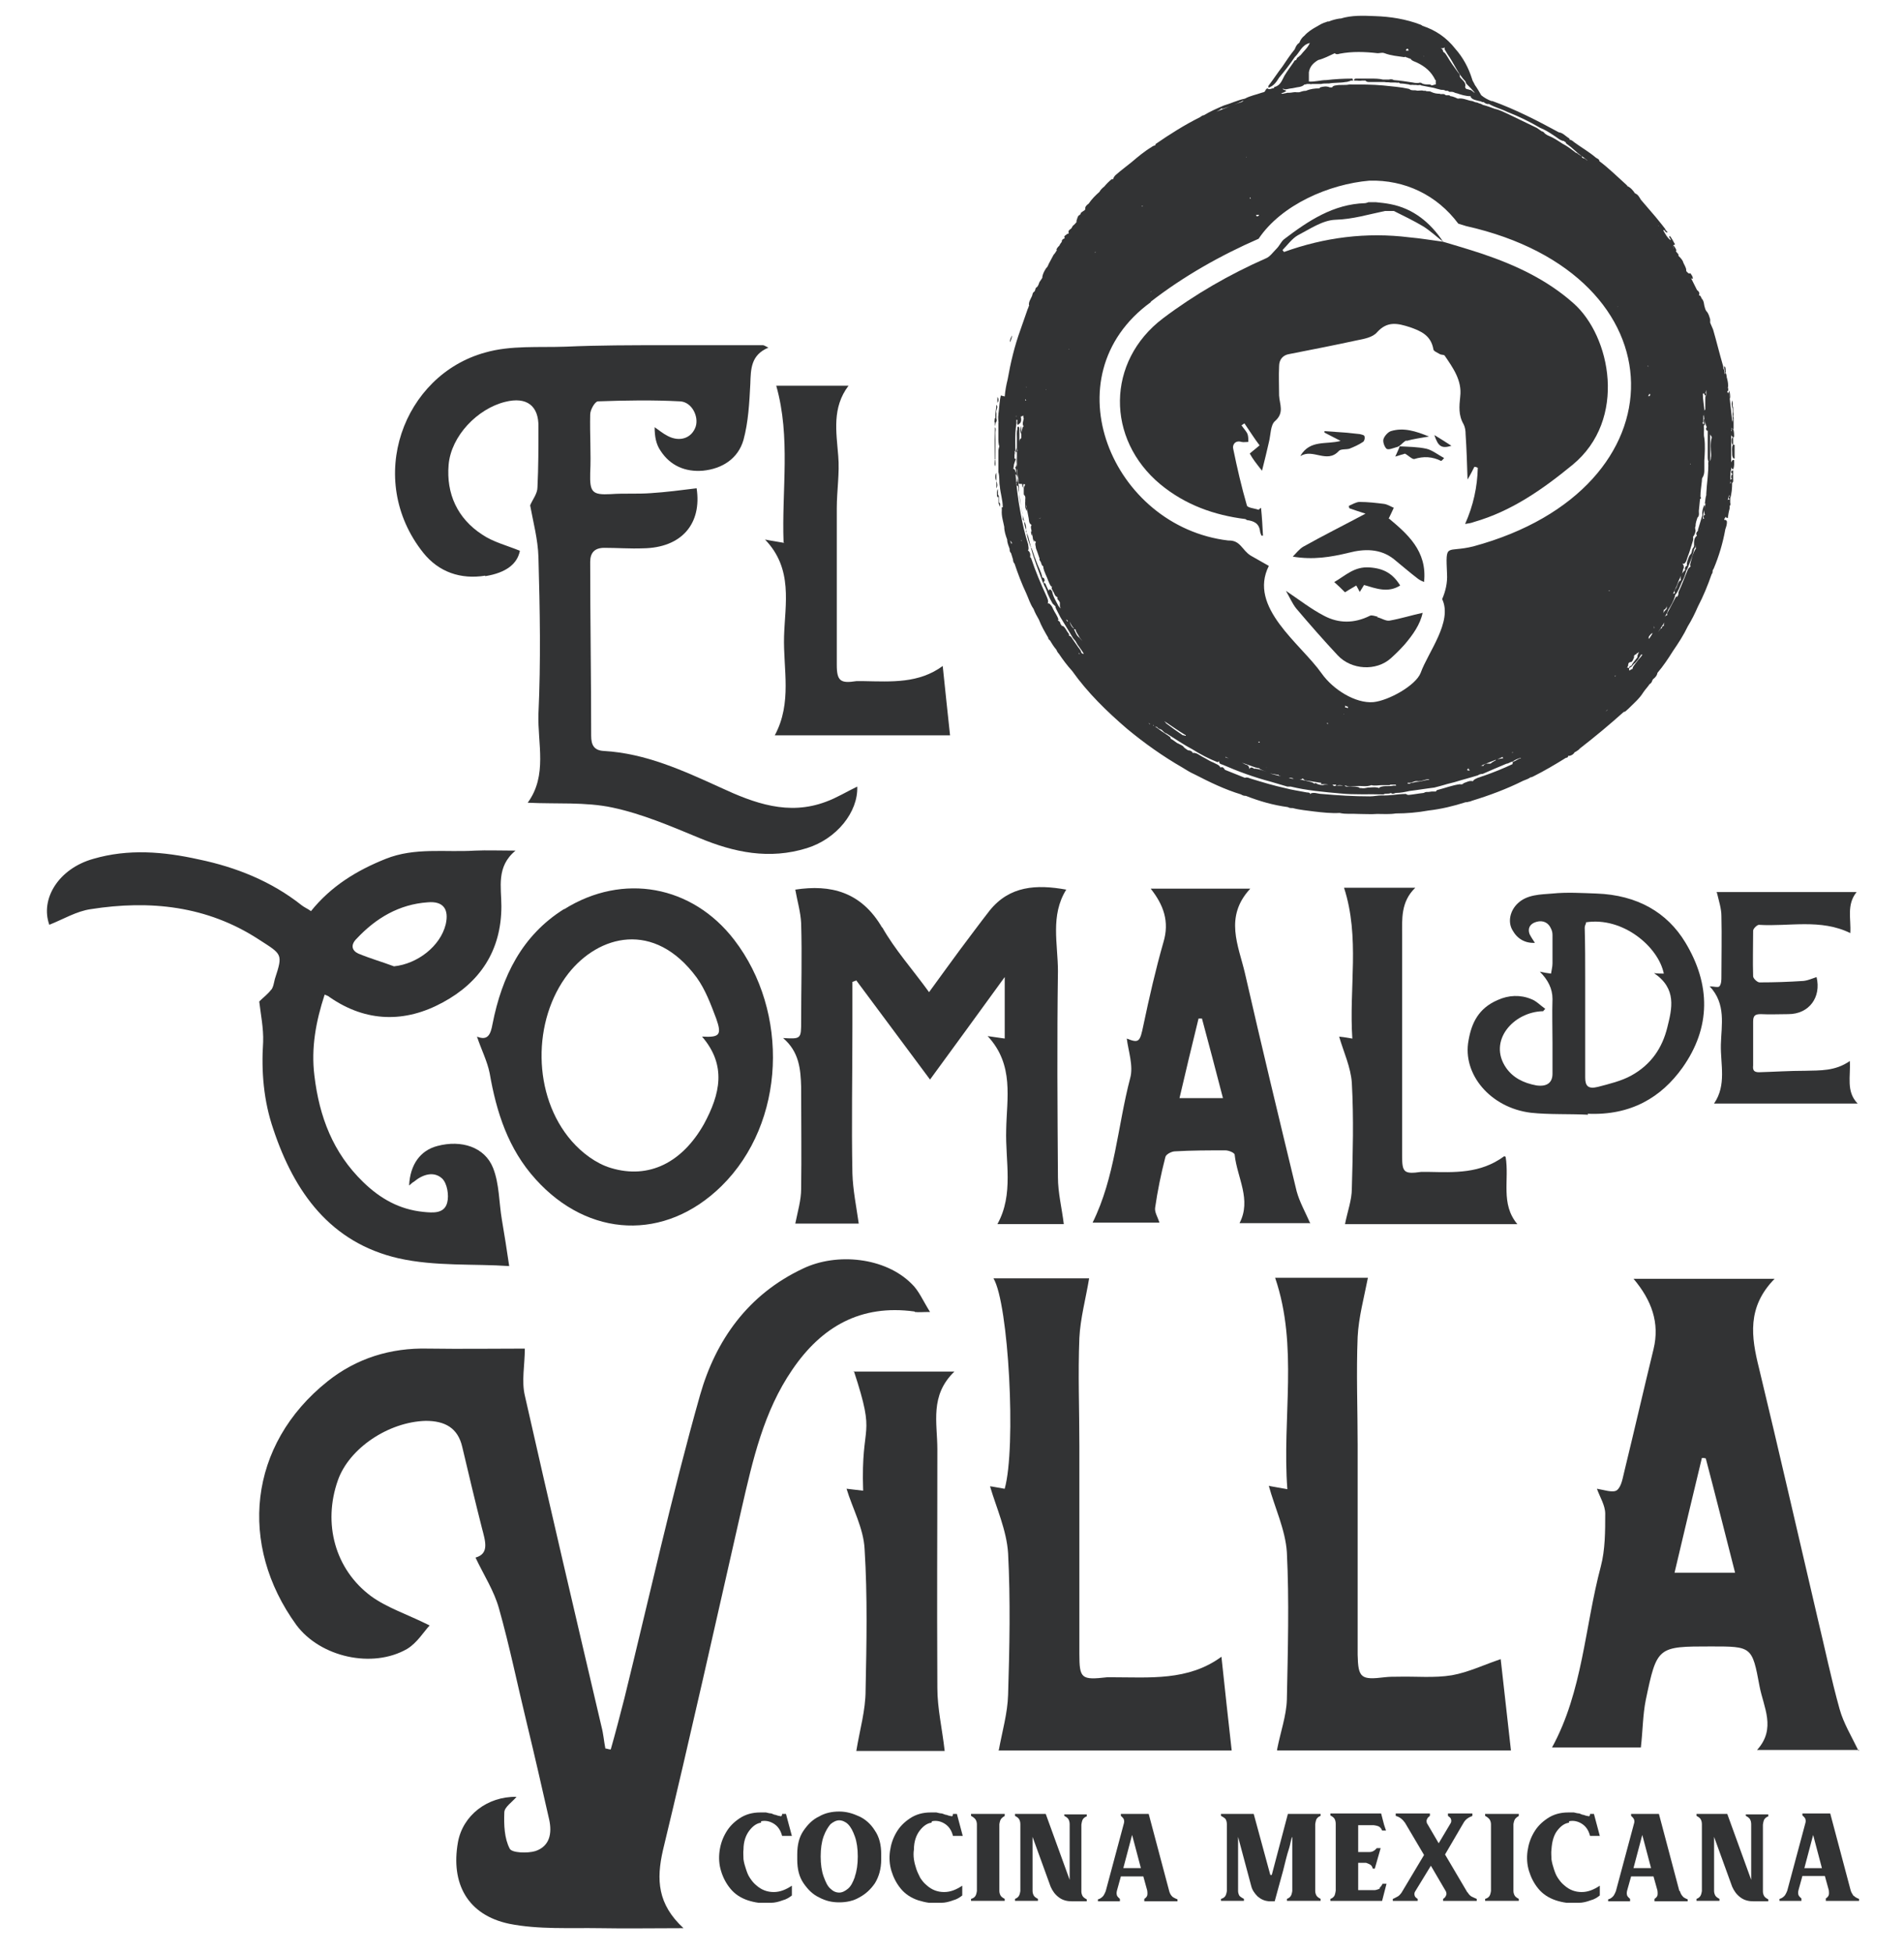 <svg width="39" height="40" viewBox="0 0 39 40" fill="none" xmlns="http://www.w3.org/2000/svg">
<path d="M35.49 9.12C35.47 9.17 35.48 9.23 35.48 9.28C35.48 9.32 35.48 9.36 35.51 9.39C35.51 9.39 35.52 9.39 35.53 9.39V9.11C35.53 9.11 35.51 9.11 35.5 9.11L35.49 9.12Z" fill="#323334"/>
<path d="M35.5 8.931C35.5 8.931 35.48 8.971 35.47 8.991C35.47 9.031 35.46 9.081 35.5 9.121C35.5 9.061 35.5 9.001 35.5 8.931C35.5 8.931 35.5 8.931 35.49 8.931H35.5Z" fill="#323334"/>
<path d="M35.419 8C35.399 8.06 35.419 8.11 35.439 8.17C35.439 8.11 35.439 8.06 35.419 8Z" fill="#323334"/>
<path d="M20.409 9.681C20.379 9.741 20.379 9.791 20.409 9.851C20.409 9.831 20.409 9.811 20.409 9.791C20.409 9.751 20.409 9.721 20.409 9.681Z" fill="#323334"/>
<path d="M35.34 7.63C35.34 7.63 35.34 7.63 35.349 7.63C35.349 7.58 35.349 7.54 35.33 7.5C35.289 7.54 35.349 7.58 35.33 7.62L35.34 7.63Z" fill="#323334"/>
<path d="M20.689 7.01C20.689 7.01 20.73 6.92 20.73 6.87C20.709 6.91 20.68 6.96 20.689 7.01Z" fill="#323334"/>
<path d="M20.409 9.851C20.409 9.851 20.409 9.951 20.409 10.001C20.439 9.951 20.429 9.901 20.409 9.851Z" fill="#323334"/>
<path d="M20.45 10.181V10.29C20.45 10.29 20.47 10.361 20.49 10.39C20.47 10.361 20.51 10.31 20.46 10.29C20.46 10.251 20.46 10.21 20.46 10.171C20.46 10.171 20.46 10.14 20.44 10.13C20.44 10.091 20.44 10.06 20.44 10.021C20.42 10.03 20.43 10.06 20.42 10.07C20.42 10.091 20.42 10.111 20.42 10.12C20.42 10.12 20.42 10.161 20.43 10.181H20.45Z" fill="#323334"/>
<path d="M34.34 5.13C34.34 5.13 34.309 5.05 34.279 5.03C34.26 5.06 34.289 5.07 34.279 5.09C34.279 5.12 34.3 5.14 34.33 5.13H34.34Z" fill="#323334"/>
<path d="M20.39 9.42C20.39 9.42 20.39 9.42 20.38 9.42C20.38 9.46 20.36 9.51 20.39 9.55C20.39 9.51 20.39 9.47 20.39 9.42Z" fill="#323334"/>
<path d="M35.35 7.74C35.35 7.74 35.349 7.74 35.359 7.74C35.34 7.76 35.34 7.78 35.35 7.81C35.35 7.82 35.37 7.83 35.38 7.84C35.38 7.84 35.38 7.84 35.39 7.84C35.39 7.84 35.38 7.84 35.37 7.84C35.37 7.85 35.37 7.86 35.37 7.87C35.37 7.9 35.38 7.92 35.39 7.94C35.41 7.9 35.39 7.87 35.39 7.83C35.39 7.8 35.38 7.77 35.37 7.74C35.37 7.74 35.37 7.66 35.34 7.63C35.33 7.67 35.3 7.71 35.34 7.75L35.35 7.74Z" fill="#323334"/>
<path d="M20.379 8.87C20.369 9.05 20.379 9.23 20.379 9.41C20.379 9.41 20.38 9.41 20.39 9.41C20.39 9.23 20.39 9.05 20.39 8.86C20.39 8.82 20.409 8.78 20.379 8.75C20.379 8.79 20.379 8.82 20.379 8.86V8.87Z" fill="#323334"/>
<path d="M20.43 8.13C20.43 8.13 20.43 8.21 20.43 8.25C20.46 8.21 20.46 8.17 20.43 8.13Z" fill="#323334"/>
<path d="M20.379 8.65V8.74C20.379 8.74 20.389 8.68 20.399 8.65C20.419 8.63 20.419 8.6 20.409 8.57C20.409 8.57 20.409 8.5 20.409 8.46C20.389 8.4 20.459 8.34 20.409 8.29C20.409 8.38 20.379 8.47 20.389 8.55C20.369 8.58 20.369 8.61 20.369 8.65H20.379Z" fill="#323334"/>
<path d="M34.71 11.24C34.75 11.16 34.77 11.08 34.79 11C34.81 10.96 34.83 10.91 34.82 10.86C34.86 10.76 34.88 10.65 34.89 10.54C34.89 10.47 34.95 10.41 34.91 10.34C34.88 10.41 34.86 10.47 34.87 10.55C34.84 10.65 34.81 10.75 34.78 10.85C34.78 10.85 34.78 10.86 34.78 10.87C34.75 10.9 34.73 10.93 34.76 10.97C34.69 11.02 34.7 11.1 34.7 11.18C34.7 11.2 34.67 11.23 34.7 11.24H34.71Z" fill="#323334"/>
<path d="M20.92 9.42C20.92 9.42 20.92 9.42 20.91 9.42C20.91 9.46 20.89 9.51 20.92 9.54C20.92 9.5 20.92 9.46 20.92 9.41V9.42Z" fill="#323334"/>
<path d="M20.94 9.82C20.94 9.82 20.94 9.74 20.94 9.7C20.91 9.74 20.92 9.78 20.94 9.82Z" fill="#323334"/>
<path d="M20.939 9.901C20.939 9.901 20.929 9.961 20.959 9.991V9.981C20.959 9.951 20.959 9.921 20.959 9.891C20.959 9.891 20.949 9.891 20.939 9.901Z" fill="#323334"/>
<path d="M21.149 10.93C21.149 10.93 21.149 10.89 21.119 10.88C21.119 10.91 21.119 10.94 21.139 10.97C21.159 10.96 21.139 10.94 21.139 10.93H21.149Z" fill="#323334"/>
<path d="M21 10.39C21 10.39 21.02 10.441 21.03 10.47C21.03 10.441 21.05 10.411 21.02 10.39C21.02 10.38 21.02 10.37 21.02 10.351C21.02 10.32 21.02 10.29 21 10.271C21 10.31 21 10.351 21 10.38V10.39Z" fill="#323334"/>
<path d="M21.159 11.011C21.159 11.011 21.159 11.071 21.179 11.101C21.179 11.071 21.179 11.041 21.159 11.011Z" fill="#323334"/>
<path d="M21.33 11.52C21.33 11.52 21.32 11.46 21.3 11.44C21.29 11.44 21.29 11.46 21.29 11.47C21.31 11.48 21.31 11.51 21.34 11.52H21.33Z" fill="#323334"/>
<path d="M15.589 37.3C15.68 37.28 15.77 37.3 15.85 37.35C15.93 37.4 15.989 37.48 16.02 37.6H16.22L16.099 37.15H16.02C16.02 37.15 16.02 37.18 16.009 37.19C16.009 37.2 15.989 37.2 15.96 37.19C15.94 37.19 15.919 37.18 15.889 37.17C15.86 37.17 15.829 37.15 15.8 37.14C15.77 37.14 15.729 37.13 15.69 37.12C15.649 37.12 15.61 37.12 15.569 37.12C15.409 37.12 15.27 37.16 15.149 37.24C15.03 37.32 14.94 37.41 14.87 37.53C14.8 37.65 14.759 37.77 14.739 37.91C14.72 38.05 14.729 38.19 14.77 38.32C14.809 38.45 14.87 38.57 14.96 38.68C15.05 38.79 15.169 38.87 15.319 38.92C15.38 38.94 15.46 38.96 15.54 38.97C15.62 38.97 15.71 38.97 15.79 38.97C15.87 38.97 15.95 38.95 16.029 38.92C16.11 38.9 16.169 38.86 16.22 38.82V38.62C16.099 38.7 15.979 38.75 15.85 38.75C15.72 38.75 15.6 38.71 15.489 38.61C15.44 38.57 15.399 38.52 15.36 38.46C15.319 38.4 15.3 38.34 15.28 38.28C15.259 38.22 15.239 38.15 15.229 38.08C15.229 38.01 15.22 37.94 15.229 37.88C15.229 37.71 15.28 37.58 15.35 37.49C15.419 37.4 15.499 37.34 15.589 37.33V37.3Z" fill="#323334"/>
<path d="M17.6 37.201C17.47 37.141 17.34 37.101 17.19 37.101C17.04 37.101 16.9 37.131 16.78 37.201C16.65 37.261 16.55 37.361 16.46 37.491C16.37 37.621 16.33 37.781 16.33 37.981V38.081C16.33 38.281 16.37 38.441 16.46 38.571C16.55 38.701 16.65 38.801 16.78 38.861C16.91 38.931 17.04 38.961 17.19 38.961C17.34 38.961 17.48 38.931 17.6 38.861C17.73 38.791 17.83 38.701 17.92 38.571C18 38.441 18.05 38.281 18.05 38.081V37.981C18.05 37.781 18.01 37.621 17.92 37.491C17.84 37.361 17.73 37.261 17.6 37.201ZM17.51 38.441C17.47 38.551 17.43 38.631 17.37 38.681C17.31 38.731 17.25 38.761 17.19 38.761C17.12 38.761 17.06 38.731 17.01 38.681C16.95 38.631 16.91 38.541 16.87 38.431C16.83 38.321 16.81 38.181 16.81 38.021C16.81 37.861 16.83 37.721 16.87 37.611C16.91 37.501 16.96 37.421 17.01 37.361C17.07 37.311 17.13 37.281 17.19 37.281C17.25 37.281 17.32 37.311 17.37 37.361C17.43 37.421 17.47 37.501 17.51 37.611C17.55 37.721 17.57 37.861 17.57 38.021C17.57 38.181 17.55 38.321 17.51 38.431V38.441Z" fill="#323334"/>
<path d="M19.09 37.3C19.18 37.28 19.27 37.3 19.35 37.35C19.43 37.4 19.49 37.48 19.52 37.6H19.72L19.6 37.15H19.52C19.52 37.15 19.52 37.18 19.51 37.19C19.51 37.2 19.49 37.2 19.46 37.19C19.44 37.19 19.42 37.18 19.39 37.17C19.36 37.17 19.33 37.15 19.29 37.14C19.26 37.14 19.22 37.13 19.18 37.12C19.14 37.12 19.1 37.12 19.06 37.12C18.9 37.12 18.76 37.16 18.64 37.24C18.52 37.32 18.43 37.41 18.36 37.53C18.29 37.65 18.25 37.77 18.23 37.91C18.21 38.05 18.22 38.19 18.26 38.32C18.3 38.45 18.36 38.57 18.45 38.68C18.54 38.79 18.66 38.87 18.81 38.92C18.88 38.94 18.95 38.96 19.03 38.97C19.11 38.97 19.2 38.97 19.28 38.97C19.36 38.97 19.44 38.95 19.52 38.92C19.6 38.9 19.66 38.86 19.71 38.82V38.62C19.59 38.7 19.47 38.75 19.34 38.75C19.21 38.75 19.09 38.71 18.98 38.61C18.93 38.57 18.89 38.52 18.85 38.46C18.82 38.4 18.79 38.34 18.77 38.28C18.75 38.22 18.73 38.15 18.72 38.08C18.71 38.01 18.71 37.94 18.72 37.88C18.72 37.71 18.77 37.58 18.84 37.49C18.91 37.4 18.99 37.34 19.08 37.33L19.09 37.3Z" fill="#323334"/>
<path d="M19.89 37.19C19.89 37.19 19.95 37.22 19.98 37.26C20 37.29 20.01 37.33 20.01 37.36V38.73C20.01 38.73 20 38.8 19.98 38.83C19.96 38.86 19.93 38.88 19.89 38.89V38.93H20.58V38.89C20.58 38.89 20.52 38.86 20.5 38.83C20.48 38.8 20.47 38.76 20.47 38.73V37.36C20.47 37.36 20.48 37.29 20.5 37.26C20.52 37.23 20.55 37.21 20.58 37.19V37.15H19.89V37.19Z" fill="#323334"/>
<path d="M21.8 37.19C21.8 37.19 21.86 37.22 21.88 37.25C21.9 37.28 21.91 37.32 21.91 37.36V38.5L21.42 37.15H20.79V37.19C20.79 37.19 20.85 37.22 20.87 37.25C20.89 37.28 20.9 37.32 20.9 37.36V38.73C20.9 38.73 20.89 38.8 20.87 38.83C20.85 38.86 20.82 38.88 20.79 38.89V38.93H21.26V38.89C21.26 38.89 21.2 38.86 21.18 38.83C21.16 38.8 21.15 38.76 21.15 38.73V37.62L21.52 38.64C21.56 38.73 21.61 38.8 21.69 38.86C21.77 38.92 21.86 38.94 21.96 38.94H22.26V38.9C22.26 38.9 22.2 38.87 22.18 38.84C22.16 38.81 22.15 38.77 22.15 38.74V37.37C22.15 37.37 22.16 37.29 22.18 37.26C22.2 37.23 22.23 37.21 22.26 37.2V37.16H21.8V37.2V37.19Z" fill="#323334"/>
<path d="M23.949 38.73L23.529 37.15H22.959V37.19C22.959 37.19 23.009 37.23 23.019 37.26C23.029 37.29 23.029 37.32 23.019 37.35L22.649 38.73C22.649 38.73 22.619 38.81 22.589 38.84C22.559 38.87 22.529 38.89 22.489 38.9V38.94H22.939V38.89C22.939 38.89 22.889 38.85 22.879 38.82C22.869 38.79 22.869 38.76 22.879 38.72L22.959 38.43H23.419L23.499 38.72C23.499 38.72 23.509 38.79 23.499 38.82C23.489 38.85 23.469 38.87 23.439 38.89V38.94H24.119V38.9C24.119 38.9 24.039 38.87 24.009 38.84C23.979 38.81 23.959 38.77 23.949 38.73ZM23.009 38.26L23.189 37.58L23.369 38.26H22.999H23.009Z" fill="#323334"/>
<path d="M26.02 38.4L25.68 37.15H25.01V37.19C25.01 37.19 25.07 37.22 25.1 37.25C25.12 37.28 25.13 37.32 25.13 37.36V38.73C25.13 38.73 25.12 38.8 25.1 38.83C25.08 38.86 25.05 38.88 25.01 38.89V38.93H25.48V38.89C25.48 38.89 25.42 38.86 25.39 38.83C25.37 38.8 25.36 38.76 25.36 38.73V37.62L25.63 38.63C25.65 38.71 25.7 38.78 25.76 38.84C25.83 38.9 25.9 38.93 25.99 38.94H26.11C26.17 38.71 26.23 38.51 26.28 38.32C26.3 38.24 26.32 38.16 26.34 38.08C26.36 38 26.38 37.93 26.4 37.87C26.42 37.81 26.43 37.75 26.44 37.71C26.45 37.66 26.46 37.63 26.47 37.62V38.73C26.47 38.73 26.46 38.8 26.44 38.83C26.42 38.86 26.39 38.88 26.36 38.89V38.93H27.05V38.89C27.05 38.89 26.99 38.86 26.97 38.83C26.95 38.8 26.94 38.76 26.94 38.73V37.36C26.94 37.36 26.95 37.28 26.97 37.25C26.99 37.22 27.02 37.2 27.05 37.19V37.15H26.38L26.05 38.4H26.02Z" fill="#323334"/>
<path d="M28.26 38.681C28.26 38.681 28.19 38.711 28.16 38.711H27.82V38.151H27.98C27.98 38.151 28.04 38.171 28.07 38.191C28.1 38.211 28.11 38.241 28.12 38.271H28.16L28.28 37.851H28.2C28.16 37.901 28.11 37.931 28.05 37.931H27.82V37.381H28.14C28.14 37.381 28.22 37.391 28.25 37.411C28.28 37.431 28.3 37.461 28.31 37.491H28.39L28.35 37.371L28.29 37.141H27.25V37.181C27.25 37.181 27.31 37.211 27.33 37.241C27.35 37.271 27.36 37.311 27.36 37.351V38.721C27.36 38.721 27.35 38.801 27.33 38.831C27.31 38.861 27.28 38.881 27.25 38.891V38.931H28.31L28.4 38.581H28.32C28.32 38.581 28.29 38.641 28.26 38.661V38.681Z" fill="#323334"/>
<path d="M30.059 38.761L29.599 37.981L29.979 37.331C30.019 37.261 30.079 37.221 30.159 37.191V37.141H29.659V37.191C29.659 37.191 29.709 37.221 29.719 37.251C29.729 37.281 29.729 37.301 29.719 37.331L29.469 37.751L29.229 37.341C29.229 37.341 29.209 37.291 29.229 37.261C29.239 37.231 29.259 37.211 29.289 37.191V37.141H28.589V37.191C28.669 37.211 28.729 37.261 28.779 37.331L29.169 37.991L28.709 38.761C28.709 38.761 28.669 38.821 28.629 38.841C28.589 38.861 28.559 38.881 28.529 38.891V38.931H29.039V38.891C29.039 38.891 28.989 38.861 28.979 38.831C28.969 38.801 28.969 38.781 28.979 38.751L29.309 38.211L29.619 38.741C29.619 38.741 29.639 38.791 29.619 38.821C29.609 38.851 29.589 38.871 29.559 38.891V38.931H30.249V38.891C30.249 38.891 30.179 38.861 30.139 38.841C30.109 38.821 30.079 38.791 30.059 38.751V38.761Z" fill="#323334"/>
<path d="M30.42 37.19C30.42 37.19 30.48 37.22 30.51 37.26C30.53 37.29 30.54 37.33 30.54 37.36V38.73C30.54 38.73 30.53 38.8 30.51 38.83C30.49 38.86 30.46 38.88 30.42 38.89V38.93H31.11V38.89C31.11 38.89 31.05 38.86 31.03 38.83C31.01 38.8 31 38.76 31 38.73V37.36C31 37.36 31.01 37.29 31.03 37.26C31.05 37.23 31.08 37.21 31.11 37.19V37.15H30.42V37.19Z" fill="#323334"/>
<path d="M32.139 37.3C32.229 37.28 32.319 37.3 32.399 37.35C32.479 37.4 32.539 37.48 32.569 37.6H32.769L32.649 37.15H32.569C32.569 37.15 32.569 37.18 32.559 37.19C32.559 37.2 32.539 37.2 32.509 37.19C32.489 37.19 32.469 37.18 32.439 37.17C32.409 37.17 32.379 37.15 32.349 37.14C32.319 37.14 32.279 37.13 32.239 37.12C32.199 37.12 32.159 37.12 32.119 37.12C31.959 37.12 31.819 37.16 31.699 37.24C31.579 37.32 31.489 37.41 31.419 37.53C31.349 37.65 31.309 37.77 31.289 37.91C31.269 38.05 31.279 38.19 31.319 38.32C31.359 38.45 31.419 38.57 31.509 38.68C31.599 38.79 31.719 38.87 31.869 38.92C31.929 38.94 32.009 38.96 32.089 38.97C32.169 38.97 32.259 38.97 32.339 38.97C32.419 38.97 32.499 38.95 32.579 38.92C32.659 38.9 32.719 38.86 32.769 38.82V38.62C32.649 38.7 32.529 38.75 32.399 38.75C32.269 38.75 32.149 38.71 32.039 38.61C31.989 38.57 31.949 38.52 31.909 38.46C31.869 38.4 31.849 38.34 31.829 38.28C31.809 38.22 31.789 38.15 31.779 38.08C31.779 38.01 31.769 37.94 31.779 37.88C31.789 37.71 31.829 37.58 31.899 37.49C31.969 37.4 32.049 37.34 32.139 37.33V37.3Z" fill="#323334"/>
<path d="M34.399 38.73L33.98 37.15H33.41V37.19C33.41 37.19 33.459 37.23 33.469 37.26C33.48 37.29 33.48 37.32 33.469 37.35L33.099 38.73C33.099 38.73 33.069 38.81 33.039 38.84C33.01 38.87 32.98 38.89 32.94 38.9V38.94H33.389V38.89C33.389 38.89 33.339 38.85 33.329 38.82C33.319 38.79 33.319 38.76 33.329 38.72L33.41 38.43H33.869L33.95 38.72C33.95 38.72 33.959 38.79 33.95 38.82C33.94 38.85 33.919 38.87 33.889 38.89V38.94H34.569V38.9C34.569 38.9 34.489 38.87 34.469 38.84C34.44 38.81 34.419 38.77 34.41 38.73H34.399ZM33.459 38.26L33.639 37.58L33.819 38.26H33.45H33.459Z" fill="#323334"/>
<path d="M35.76 37.19C35.76 37.19 35.82 37.22 35.84 37.25C35.86 37.28 35.87 37.32 35.87 37.36V38.5L35.38 37.15H34.75V37.19C34.75 37.19 34.81 37.22 34.83 37.25C34.85 37.28 34.86 37.32 34.86 37.36V38.73C34.86 38.73 34.85 38.8 34.83 38.83C34.81 38.86 34.78 38.88 34.75 38.89V38.93H35.22V38.89C35.22 38.89 35.16 38.86 35.14 38.83C35.12 38.8 35.11 38.76 35.11 38.73V37.62L35.48 38.64C35.52 38.73 35.57 38.8 35.65 38.86C35.73 38.92 35.82 38.94 35.92 38.94H36.22V38.9C36.22 38.9 36.16 38.87 36.14 38.84C36.12 38.81 36.11 38.77 36.11 38.74V37.37C36.11 37.37 36.12 37.29 36.14 37.26C36.16 37.23 36.19 37.21 36.22 37.2V37.16H35.76V37.2V37.19Z" fill="#323334"/>
<path d="M37.969 38.831C37.969 38.831 37.919 38.761 37.909 38.721L37.489 37.141H36.919V37.181C36.919 37.181 36.969 37.221 36.979 37.251C36.989 37.281 36.989 37.311 36.979 37.341L36.609 38.721C36.609 38.721 36.579 38.801 36.549 38.831C36.519 38.861 36.489 38.881 36.449 38.891V38.931H36.899V38.881C36.899 38.881 36.849 38.841 36.839 38.811C36.829 38.781 36.829 38.751 36.839 38.711L36.919 38.421H37.379L37.459 38.711C37.459 38.711 37.469 38.781 37.459 38.811C37.449 38.841 37.429 38.861 37.399 38.881V38.931H38.079V38.891C38.079 38.891 37.999 38.861 37.979 38.831H37.969ZM36.959 38.261L37.139 37.581L37.319 38.261H36.949H36.959Z" fill="#323334"/>
<path d="M20.5 8.1C20.47 8.22 20.47 8.35 20.45 8.48C20.45 8.48 20.45 8.49 20.45 8.5C20.44 8.54 20.45 8.59 20.45 8.63C20.45 8.63 20.45 8.65 20.46 8.65H20.45C20.45 8.7 20.45 8.75 20.45 8.79C20.45 8.86 20.45 8.94 20.45 9.01C20.45 9.01 20.45 9.1 20.47 9.14C20.47 9.14 20.45 9.2 20.45 9.23C20.45 9.34 20.45 9.44 20.45 9.55C20.45 9.59 20.45 9.63 20.45 9.67C20.48 9.76 20.46 9.86 20.48 9.96C20.49 10.1 20.54 10.24 20.54 10.39C20.54 10.39 20.53 10.39 20.52 10.39C20.52 10.41 20.52 10.43 20.52 10.45C20.51 10.57 20.55 10.68 20.57 10.79C20.57 10.88 20.6 10.97 20.63 11.05C20.63 11.12 20.66 11.18 20.68 11.24C20.68 11.27 20.68 11.3 20.71 11.33L20.75 11.46C20.75 11.46 20.75 11.52 20.78 11.54C20.85 11.75 20.93 11.96 21.02 12.15C21.07 12.26 21.1 12.37 21.17 12.47C21.2 12.55 21.24 12.62 21.28 12.69C21.33 12.82 21.4 12.94 21.47 13.06C21.47 13.09 21.49 13.1 21.51 13.12C21.55 13.19 21.59 13.25 21.64 13.31C21.65 13.34 21.67 13.37 21.69 13.39C21.77 13.51 21.86 13.63 21.96 13.74C22.28 14.19 22.67 14.57 23.09 14.93C23.44 15.22 23.82 15.49 24.22 15.72C24.3 15.77 24.38 15.82 24.47 15.86C24.78 16.02 25.09 16.17 25.42 16.27C25.45 16.29 25.48 16.3 25.52 16.3C25.8 16.41 26.08 16.49 26.38 16.53C26.41 16.55 26.44 16.55 26.48 16.55C26.63 16.59 26.78 16.6 26.92 16.62C27.09 16.64 27.27 16.66 27.44 16.65C27.57 16.68 27.69 16.66 27.82 16.67C27.95 16.67 28.08 16.68 28.21 16.67C28.34 16.67 28.46 16.68 28.59 16.66C28.81 16.66 29.04 16.64 29.26 16.6C29.52 16.57 29.77 16.51 30.02 16.43C30.04 16.43 30.06 16.43 30.08 16.42C30.1 16.42 30.13 16.41 30.15 16.4C30.51 16.29 30.86 16.16 31.2 15.99C31.25 15.97 31.31 15.95 31.35 15.92C31.37 15.92 31.39 15.91 31.41 15.9C31.63 15.79 31.85 15.66 32.06 15.53C32.08 15.51 32.12 15.53 32.12 15.48C32.12 15.48 32.13 15.48 32.14 15.48C32.14 15.48 32.14 15.48 32.15 15.48C32.19 15.47 32.23 15.45 32.25 15.41C32.25 15.41 32.33 15.37 32.36 15.33C32.67 15.09 32.97 14.84 33.26 14.58C33.3 14.58 33.32 14.54 33.35 14.52C33.46 14.41 33.58 14.31 33.66 14.18C33.7 14.12 33.75 14.07 33.79 14.01C33.81 14 33.83 13.98 33.84 13.95C33.84 13.94 33.85 13.93 33.86 13.91C33.9 13.88 33.94 13.84 33.95 13.78C34.07 13.64 34.17 13.49 34.27 13.33C34.38 13.17 34.49 13 34.57 12.83C34.65 12.7 34.72 12.56 34.78 12.42C34.89 12.21 34.98 11.99 35.06 11.76C35.08 11.74 35.08 11.71 35.08 11.69C35.08 11.68 35.09 11.66 35.1 11.65C35.21 11.39 35.29 11.12 35.34 10.84C35.36 10.78 35.38 10.73 35.37 10.67C35.35 10.65 35.34 10.64 35.32 10.65C35.31 10.62 35.34 10.61 35.35 10.58C35.35 10.6 35.37 10.61 35.39 10.61C35.4 10.54 35.41 10.48 35.43 10.41C35.43 10.39 35.43 10.37 35.43 10.36C35.45 10.34 35.45 10.32 35.44 10.3V10.21C35.47 10.11 35.48 10 35.48 9.89C35.51 9.87 35.5 9.84 35.5 9.81C35.5 9.81 35.5 9.75 35.5 9.72C35.5 9.69 35.5 9.66 35.5 9.63C35.44 9.65 35.46 9.68 35.49 9.72H35.47C35.47 9.73 35.46 9.75 35.46 9.76C35.46 9.78 35.46 9.8 35.48 9.81H35.46C35.44 9.83 35.43 9.86 35.46 9.88C35.46 9.88 35.46 9.88 35.45 9.88C35.45 9.89 35.45 9.9 35.44 9.91C35.45 9.81 35.43 9.71 35.46 9.61C35.46 9.59 35.46 9.57 35.46 9.55C35.46 9.57 35.46 9.59 35.49 9.61C35.49 9.61 35.49 9.61 35.5 9.61C35.53 9.55 35.52 9.48 35.52 9.42C35.52 9.42 35.5 9.42 35.49 9.42C35.48 9.43 35.47 9.45 35.46 9.47C35.46 9.49 35.46 9.51 35.46 9.53C35.46 9.5 35.46 9.48 35.46 9.45C35.46 9.41 35.46 9.36 35.46 9.32C35.46 9.29 35.46 9.27 35.46 9.24C35.46 9.14 35.46 9.05 35.46 8.95C35.46 8.93 35.46 8.92 35.46 8.9C35.46 8.92 35.47 8.93 35.49 8.95C35.49 8.95 35.51 8.95 35.52 8.95C35.52 8.89 35.52 8.84 35.5 8.78H35.49C35.47 8.79 35.47 8.81 35.47 8.83C35.47 8.83 35.47 8.83 35.46 8.83C35.46 8.83 35.46 8.82 35.46 8.81C35.46 8.81 35.46 8.81 35.47 8.81C35.47 8.79 35.47 8.77 35.47 8.74C35.47 8.75 35.47 8.77 35.48 8.78C35.48 8.78 35.5 8.79 35.51 8.78C35.51 8.71 35.51 8.63 35.51 8.56C35.51 8.56 35.51 8.54 35.5 8.53C35.51 8.5 35.51 8.47 35.5 8.44C35.5 8.42 35.5 8.4 35.5 8.38C35.5 8.37 35.5 8.36 35.5 8.34C35.48 8.31 35.5 8.28 35.49 8.24C35.49 8.23 35.49 8.22 35.49 8.2C35.46 8.26 35.47 8.31 35.49 8.37C35.49 8.42 35.49 8.47 35.49 8.52C35.49 8.54 35.49 8.55 35.49 8.57C35.5 8.59 35.49 8.62 35.49 8.64C35.49 8.64 35.49 8.66 35.49 8.67C35.49 8.65 35.49 8.63 35.48 8.61C35.46 8.43 35.44 8.25 35.42 8.07C35.42 8.07 35.42 8.06 35.41 8.07C35.41 8.05 35.41 8.03 35.38 8.04C35.38 8.02 35.38 8.01 35.4 8V7.95C35.4 7.95 35.4 7.94 35.39 7.95C35.39 7.92 35.4 7.88 35.39 7.85C35.37 7.79 35.38 7.73 35.34 7.68C35.31 7.64 35.34 7.59 35.3 7.55C35.3 7.53 35.3 7.5 35.29 7.48C35.22 7.24 35.16 6.99 35.09 6.75C35.07 6.7 35.05 6.66 35.03 6.61C35.03 6.59 35.03 6.56 35.03 6.54C35.01 6.48 35 6.42 34.95 6.37C34.93 6.34 34.92 6.3 34.91 6.26C34.9 6.21 34.9 6.16 34.86 6.12C34.84 6.09 34.84 6.05 34.8 6.05C34.82 6 34.8 5.97 34.76 5.94C34.74 5.9 34.72 5.86 34.7 5.82C34.7 5.82 34.66 5.74 34.64 5.7C34.65 5.7 34.69 5.73 34.67 5.68C34.67 5.65 34.64 5.63 34.63 5.6C34.62 5.6 34.61 5.6 34.59 5.6C34.59 5.6 34.56 5.58 34.55 5.56C34.55 5.56 34.55 5.56 34.54 5.56C34.54 5.56 34.54 5.55 34.54 5.54C34.54 5.47 34.49 5.42 34.47 5.35C34.46 5.33 34.44 5.3 34.42 5.28C34.41 5.27 34.39 5.25 34.38 5.24C34.38 5.24 34.38 5.22 34.38 5.21C34.36 5.19 34.35 5.17 34.33 5.15C34.33 5.15 34.33 5.14 34.33 5.13C34.3 5.11 34.28 5.09 34.27 5.05C34.27 5.03 34.28 5.01 34.31 5.01C34.31 5 34.3 4.99 34.29 4.97C34.29 4.97 34.24 4.87 34.2 4.83C34.17 4.87 34.23 4.88 34.22 4.92C34.15 4.87 34.11 4.79 34.07 4.72C34.07 4.72 34.07 4.72 34.08 4.71C34.11 4.72 34.11 4.77 34.16 4.76C34.14 4.74 34.13 4.72 34.11 4.7C34.11 4.7 34.11 4.7 34.11 4.69C34.09 4.66 34.06 4.63 34.04 4.6C34 4.55 33.96 4.5 33.91 4.44C33.81 4.32 33.71 4.21 33.61 4.09C33.58 4.04 33.55 3.98 33.49 3.96C33.45 3.9 33.4 3.84 33.33 3.81C33.33 3.81 33.33 3.81 33.33 3.8C33.14 3.63 32.96 3.45 32.76 3.3C32.76 3.26 32.72 3.25 32.69 3.23C32.55 3.11 32.39 3.02 32.24 2.91C32.22 2.89 32.19 2.87 32.16 2.86C32.16 2.86 32.15 2.86 32.15 2.87C32.15 2.85 32.15 2.83 32.12 2.82C32.06 2.78 32.01 2.72 31.93 2.71C31.49 2.47 31.04 2.24 30.57 2.07C30.57 2.07 30.56 2.07 30.55 2.07C30.47 2.04 30.4 2 30.34 1.95C30.3 1.88 30.26 1.81 30.21 1.74C30.19 1.69 30.16 1.66 30.15 1.61C30.08 1.39 29.97 1.18 29.81 1C29.63 0.77 29.41 0.62 29.14 0.53C29.14 0.53 29.12 0.52 29.11 0.51C28.8 0.39 28.48 0.34 28.16 0.33C27.92 0.32 27.69 0.31 27.46 0.38C27.46 0.38 27.45 0.38 27.44 0.38C27.37 0.39 27.29 0.41 27.22 0.44C27.22 0.44 27.22 0.44 27.21 0.44C27.21 0.44 27.18 0.44 27.17 0.45C27.09 0.47 27.03 0.51 26.96 0.55C26.87 0.6 26.78 0.66 26.72 0.73C26.68 0.76 26.65 0.8 26.63 0.84C26.63 0.84 26.62 0.87 26.61 0.88C26.56 0.91 26.54 0.96 26.52 1.01C26.43 1.12 26.35 1.24 26.27 1.36C26.17 1.49 26.08 1.63 25.98 1.76C25.98 1.8 25.98 1.8 26 1.79C26.1 1.75 26.15 1.67 26.2 1.59C26.31 1.46 26.42 1.32 26.52 1.17C26.62 1.08 26.66 0.92 26.83 0.88C26.78 0.99 26.7 1.05 26.64 1.13C26.62 1.14 26.61 1.16 26.59 1.17C26.57 1.18 26.56 1.2 26.55 1.23C26.52 1.23 26.51 1.25 26.5 1.27C26.44 1.36 26.37 1.45 26.31 1.55C26.26 1.64 26.23 1.75 26.11 1.78C26.1 1.78 26.09 1.8 26.09 1.81C26.09 1.81 26.09 1.81 26.1 1.82C26.1 1.82 26.1 1.82 26.09 1.81C26.05 1.8 26.01 1.85 25.96 1.81C25.95 1.81 25.93 1.83 25.92 1.85C25.91 1.89 25.87 1.89 25.84 1.9C25.73 1.94 25.61 1.96 25.5 2.02C25.35 2.05 25.21 2.12 25.07 2.16C24.93 2.22 24.79 2.28 24.66 2.36C24.63 2.36 24.61 2.38 24.58 2.4C24.26 2.56 23.96 2.75 23.67 2.95C23.67 2.95 23.67 2.97 23.66 2.98C23.66 2.98 23.66 2.98 23.65 2.98C23.65 2.98 23.61 2.99 23.59 3.01C23.44 3.1 23.31 3.21 23.18 3.32C23.1 3.38 23.02 3.45 22.94 3.51C22.89 3.56 22.82 3.59 22.8 3.67H22.77C22.71 3.72 22.66 3.77 22.62 3.82C22.58 3.85 22.54 3.89 22.52 3.93C22.44 4 22.36 4.08 22.3 4.17C22.26 4.2 22.22 4.23 22.23 4.29C22.23 4.29 22.23 4.29 22.24 4.29C22.24 4.29 22.24 4.29 22.23 4.29L22.21 4.31C22.21 4.31 22.16 4.34 22.14 4.36C22.14 4.37 22.13 4.39 22.12 4.4C22.09 4.41 22.08 4.43 22.07 4.46L22.05 4.52C22.05 4.52 22.05 4.54 22.05 4.55C22.03 4.57 22.01 4.6 21.98 4.62C21.97 4.63 21.96 4.65 21.95 4.67C21.93 4.7 21.87 4.71 21.89 4.77C21.89 4.8 21.86 4.78 21.85 4.8C21.83 4.82 21.78 4.83 21.81 4.88C21.81 4.88 21.74 4.9 21.75 4.95C21.73 4.98 21.71 5 21.7 5.03C21.7 5.03 21.64 5.08 21.64 5.12C21.64 5.12 21.64 5.12 21.65 5.12C21.63 5.15 21.61 5.19 21.58 5.22C21.55 5.27 21.53 5.32 21.5 5.37C21.48 5.4 21.47 5.44 21.45 5.47L21.43 5.49C21.39 5.55 21.36 5.61 21.35 5.67C21.35 5.67 21.35 5.68 21.35 5.69C21.33 5.72 21.31 5.75 21.29 5.78C21.28 5.81 21.27 5.84 21.25 5.87C21.25 5.87 21.22 5.89 21.21 5.91C21.21 5.93 21.2 5.95 21.19 5.97C21.15 5.99 21.15 6.03 21.14 6.06C21.11 6.13 21.06 6.19 21.08 6.27C21.08 6.27 21.08 6.27 21.07 6.27C21.07 6.29 21.06 6.31 21.05 6.33L20.9 6.76C20.78 7.09 20.7 7.43 20.64 7.77C20.61 7.89 20.59 8 20.58 8.12L20.5 8.1ZM35.39 10.24C35.39 10.24 35.41 10.17 35.42 10.13C35.42 10.13 35.42 10.15 35.42 10.16H35.44C35.44 10.16 35.44 10.16 35.43 10.16C35.4 10.18 35.41 10.21 35.43 10.23H35.41L35.39 10.24ZM34.08 12.82C34.05 12.82 34.04 12.84 34.04 12.87H34.02C34 12.9 33.98 12.92 33.96 12.95C33.98 12.92 34 12.89 34.02 12.86C34.04 12.82 34.07 12.79 34.09 12.75C34.09 12.77 34.08 12.78 34.08 12.8C34.08 12.8 34.08 12.8 34.08 12.81V12.82ZM34.87 11.06C34.88 11.06 34.9 11.06 34.91 11.05C34.9 11.05 34.89 11.05 34.87 11.06ZM35.03 10.38C35.03 10.38 35.03 10.35 35.03 10.34C35.03 10.34 35.03 10.37 35.03 10.38ZM34.99 6.62C34.99 6.62 34.99 6.62 34.98 6.62C34.98 6.62 34.98 6.62 34.99 6.62ZM34.79 7.24C34.78 7.26 34.78 7.27 34.79 7.29C34.79 7.27 34.79 7.26 34.79 7.24ZM34.75 7.55C34.75 7.55 34.75 7.55 34.75 7.56V7.55ZM34.62 9.49C34.62 9.49 34.62 9.49 34.63 9.51C34.62 9.51 34.61 9.51 34.61 9.51C34.61 9.51 34.61 9.51 34.62 9.51V9.49ZM33.97 4.63C33.97 4.63 33.97 4.63 33.97 4.62C33.97 4.62 33.97 4.62 33.98 4.63H33.97ZM33.91 7.54C33.91 7.54 33.91 7.54 33.9 7.54H33.91ZM33.89 12.87C33.89 12.87 33.89 12.86 33.9 12.85C33.92 12.83 33.93 12.8 33.94 12.78C33.97 12.74 33.99 12.7 34.02 12.66C34.05 12.61 34.08 12.55 34.08 12.49C34.12 12.48 34.13 12.44 34.15 12.4C34.16 12.37 34.18 12.35 34.19 12.32C34.24 12.23 34.28 12.14 34.32 12.05C34.36 11.98 34.37 11.91 34.41 11.84C34.43 11.79 34.46 11.75 34.47 11.69C34.47 11.67 34.48 11.65 34.49 11.63C34.49 11.6 34.49 11.57 34.46 11.54C34.51 11.56 34.52 11.52 34.54 11.49C34.56 11.43 34.58 11.37 34.6 11.32C34.62 11.26 34.64 11.19 34.66 11.13C34.67 11.09 34.69 11.05 34.68 11.01V10.99C34.7 10.97 34.71 10.94 34.72 10.92C34.72 10.9 34.73 10.89 34.73 10.87C34.73 10.84 34.71 10.81 34.73 10.78C34.73 10.71 34.75 10.66 34.77 10.6C34.82 10.56 34.79 10.49 34.8 10.44L34.82 10.24C34.82 10.24 34.82 10.23 34.82 10.22C34.82 10.22 34.82 10.22 34.83 10.22C34.85 10.2 34.84 10.19 34.83 10.17C34.83 10.06 34.85 9.96 34.86 9.85C34.86 9.82 34.86 9.79 34.88 9.77C34.9 9.73 34.91 9.69 34.91 9.64C34.91 9.57 34.91 9.5 34.91 9.43C34.92 9.28 34.93 9.12 34.91 8.97C34.89 8.89 34.91 8.81 34.9 8.73C34.9 8.73 34.9 8.71 34.9 8.7C34.9 8.68 34.85 8.67 34.89 8.64C34.89 8.64 34.89 8.63 34.89 8.62C34.89 8.59 34.89 8.56 34.89 8.53C34.89 8.53 34.89 8.52 34.89 8.51C34.89 8.51 34.89 8.51 34.9 8.51C34.9 8.49 34.9 8.47 34.9 8.45C34.9 8.49 34.9 8.53 34.91 8.58C34.91 8.58 34.9 8.59 34.9 8.6C34.9 8.64 34.9 8.67 34.9 8.71C34.9 8.71 34.91 8.71 34.92 8.71C34.92 8.67 34.92 8.64 34.92 8.6C34.92 8.65 34.94 8.7 34.96 8.75C34.94 8.77 34.94 8.79 34.96 8.82C34.96 8.82 34.97 8.82 34.98 8.82C34.98 8.86 34.98 8.9 34.98 8.94C34.98 9.08 34.98 9.22 34.98 9.35C34.98 9.39 34.98 9.43 35 9.46C35 9.46 35 9.46 34.99 9.46C35 9.68 34.96 9.89 34.95 10.11C34.95 10.11 34.95 10.13 34.95 10.14C34.93 10.2 34.93 10.26 34.92 10.32C34.99 10.28 34.95 10.2 34.97 10.15C35 9.94 35.02 9.74 35.03 9.53C35.03 9.28 35.03 9.03 35.03 8.78C35.03 8.75 35.03 8.72 35.03 8.69C35.03 8.68 35.03 8.66 35.03 8.64C35.03 8.58 35.03 8.52 35.03 8.46C35.01 8.43 35.01 8.39 35.01 8.36C35.01 8.27 35 8.18 34.97 8.1C34.96 8.1 34.95 8.1 34.94 8.1C34.93 8.12 34.93 8.15 34.93 8.17C34.93 8.19 34.93 8.21 34.93 8.23C34.93 8.26 34.93 8.29 34.93 8.31C34.93 8.32 34.93 8.33 34.93 8.34C34.93 8.35 34.93 8.37 34.93 8.38C34.93 8.38 34.92 8.4 34.91 8.41C34.91 8.4 34.91 8.39 34.91 8.38C34.9 8.28 34.88 8.18 34.88 8.08C34.88 8.08 34.88 8.07 34.88 8.06C34.89 8.06 34.9 8.06 34.91 8.06C34.91 8.07 34.91 8.09 34.93 8.1H34.95C34.96 8.07 34.92 8.05 34.94 8.03C34.94 8.02 34.94 8.01 34.95 7.99C34.95 8.01 34.95 8.03 34.95 8.06C34.97 8.16 34.99 8.26 34.99 8.37C35.02 8.54 35.02 8.72 35.03 8.89C35.03 8.92 35.07 8.93 35.06 8.97C35.03 9.08 35.04 9.19 35.05 9.3C35.05 9.31 35.05 9.33 35.05 9.34C35.04 9.38 35.05 9.42 35.02 9.46C35.02 9.74 34.97 10.01 34.94 10.28C34.93 10.37 34.89 10.45 34.92 10.54C34.92 10.54 34.92 10.54 34.93 10.54C34.88 10.56 34.89 10.59 34.91 10.63C34.91 10.63 34.91 10.62 34.89 10.62C34.87 10.63 34.86 10.66 34.86 10.68C34.82 10.83 34.79 10.99 34.74 11.14C34.74 11.17 34.72 11.2 34.74 11.23C34.67 11.33 34.65 11.45 34.62 11.56C34.62 11.58 34.62 11.59 34.63 11.6C34.61 11.62 34.58 11.64 34.57 11.67C34.51 11.82 34.45 11.98 34.38 12.13C34.38 12.16 34.38 12.19 34.36 12.21C34.36 12.21 34.36 12.21 34.36 12.22C34.36 12.22 34.34 12.22 34.33 12.22C34.27 12.33 34.21 12.45 34.15 12.56C34.15 12.57 34.15 12.59 34.15 12.6C34.13 12.6 34.11 12.62 34.1 12.63C34.12 12.6 34.13 12.58 34.15 12.55C34.15 12.53 34.17 12.51 34.17 12.49C34.23 12.4 34.28 12.31 34.31 12.21C34.31 12.21 34.31 12.2 34.31 12.19C34.38 12.11 34.41 12.01 34.45 11.92C34.49 11.85 34.52 11.77 34.54 11.69C34.54 11.69 34.58 11.62 34.59 11.58C34.64 11.46 34.69 11.33 34.71 11.2C34.64 11.23 34.67 11.31 34.63 11.35C34.59 11.39 34.58 11.45 34.56 11.5C34.56 11.53 34.54 11.55 34.56 11.58C34.52 11.6 34.5 11.64 34.52 11.68C34.52 11.68 34.52 11.68 34.51 11.68C34.45 11.74 34.41 11.8 34.43 11.89C34.43 11.89 34.42 11.89 34.41 11.89C34.37 11.93 34.36 11.98 34.34 12.03C34.33 12.05 34.31 12.07 34.3 12.1C34.3 12.12 34.3 12.13 34.31 12.15C34.26 12.15 34.25 12.19 34.24 12.22C34.21 12.3 34.13 12.37 34.14 12.47C34.06 12.54 34.03 12.64 33.97 12.72C33.94 12.77 33.91 12.82 33.88 12.87C33.88 12.85 33.88 12.84 33.88 12.82L33.89 12.87ZM22.84 9.57C22.84 9.57 22.84 9.58 22.84 9.59C22.84 9.59 22.84 9.59 22.84 9.58V9.57ZM23.05 14.45C23.05 14.45 23.05 14.44 23.05 14.43C23.05 14.43 23.05 14.44 23.05 14.45ZM23.55 14.83C23.55 14.83 23.53 14.82 23.53 14.81C23.53 14.81 23.55 14.82 23.56 14.83H23.55ZM24.75 15.69C24.75 15.69 24.75 15.69 24.76 15.69H24.75ZM26.85 16.3C26.85 16.3 26.85 16.3 26.86 16.3C26.86 16.3 26.86 16.3 26.85 16.3ZM27.08 16.35C27.08 16.35 27.08 16.35 27.07 16.35H27.08ZM29.62 16.39C29.62 16.39 29.6 16.38 29.59 16.38C29.59 16.38 29.61 16.39 29.62 16.39ZM30.8 16.04C30.8 16.04 30.8 16.04 30.81 16.04C30.81 16.04 30.81 16.04 30.8 16.04ZM30.98 15.65C30.79 15.74 30.59 15.82 30.39 15.89C30.35 15.9 30.31 15.92 30.27 15.93C30.23 15.95 30.19 15.96 30.17 16C30.1 15.98 30.04 16.02 29.98 16.04C29.98 16.04 29.97 16.05 29.96 16.06C29.95 16.06 29.93 16.06 29.92 16.07C29.92 16.07 29.92 16.06 29.91 16.06C29.75 16.08 29.6 16.14 29.44 16.18C29.43 16.18 29.42 16.2 29.41 16.21C29.4 16.21 29.38 16.21 29.37 16.21C29.37 16.21 29.35 16.21 29.34 16.21C29.31 16.21 29.28 16.22 29.25 16.22C29.25 16.22 29.23 16.22 29.22 16.22C29.2 16.22 29.18 16.23 29.16 16.24C29.06 16.25 28.96 16.27 28.86 16.28C28.84 16.28 28.82 16.28 28.8 16.26C28.63 16.26 28.47 16.3 28.3 16.29C28.22 16.29 28.14 16.31 28.06 16.31C27.73 16.31 27.4 16.29 27.07 16.26C27 16.26 26.92 16.22 26.85 16.25C26.85 16.25 26.84 16.26 26.84 16.27C26.84 16.23 26.79 16.23 26.77 16.23C26.62 16.2 26.47 16.18 26.32 16.14C26.09 16.09 25.86 16.02 25.63 15.95C25.59 15.94 25.55 15.91 25.5 15.93C25.37 15.88 25.23 15.82 25.1 15.77C25.1 15.77 25.09 15.77 25.08 15.75C25.06 15.72 25.04 15.7 25 15.72C24.97 15.66 24.91 15.65 24.86 15.62C24.78 15.59 24.71 15.54 24.63 15.5C24.57 15.47 24.51 15.41 24.43 15.42C24.43 15.42 24.43 15.42 24.43 15.43C24.43 15.39 24.39 15.38 24.37 15.37C24.35 15.37 24.33 15.37 24.31 15.35C24.3 15.35 24.29 15.33 24.28 15.33C24.27 15.32 24.25 15.31 24.24 15.29C24.21 15.26 24.17 15.25 24.14 15.23C24.13 15.23 24.12 15.22 24.1 15.21C24.06 15.18 24.02 15.15 23.98 15.13C23.98 15.09 23.94 15.08 23.92 15.06C23.84 15.01 23.77 14.96 23.69 14.9C23.67 14.89 23.65 14.87 23.62 14.86C23.62 14.86 23.62 14.85 23.62 14.84C23.63 14.88 23.67 14.88 23.7 14.89C23.72 14.92 23.75 14.93 23.78 14.94C23.82 14.96 23.84 15.01 23.89 15.02C24.07 15.13 24.24 15.25 24.43 15.35C24.59 15.45 24.76 15.54 24.94 15.61C24.94 15.61 24.96 15.6 24.97 15.59C24.97 15.64 25 15.65 25.04 15.66C25.36 15.8 25.69 15.92 26.03 16.01L26.37 16.11C26.37 16.11 26.42 16.11 26.44 16.11C26.77 16.19 27.11 16.22 27.45 16.25C27.75 16.28 28.05 16.26 28.34 16.27C28.38 16.24 28.44 16.27 28.49 16.24C28.52 16.27 28.56 16.25 28.59 16.24C28.69 16.24 28.78 16.22 28.87 16.2C29.04 16.18 29.21 16.15 29.38 16.13C29.46 16.11 29.53 16.09 29.6 16.07C29.66 16.05 29.72 16.04 29.79 16.02C29.95 15.97 30.11 15.93 30.27 15.88C30.3 15.86 30.33 15.85 30.37 15.85C30.53 15.78 30.69 15.71 30.86 15.64C30.9 15.64 30.94 15.6 30.98 15.6C31.03 15.56 31.09 15.54 31.15 15.52C31.15 15.52 31.15 15.52 31.15 15.53C31.09 15.54 31.05 15.59 30.99 15.6L30.98 15.65ZM23.68 14.81C23.68 14.81 23.69 14.8 23.69 14.78C23.69 14.78 23.69 14.8 23.68 14.8V14.81ZM24.29 15.07C24.29 15.07 24.29 15.07 24.28 15.07C24.26 15.07 24.25 15.05 24.23 15.06C24.11 14.98 24 14.9 23.88 14.81C23.88 14.79 23.86 14.79 23.85 14.77C24 14.87 24.14 14.97 24.29 15.06V15.07ZM24 12.58C24 12.58 24 12.58 24 12.57C24 12.57 24 12.57 23.99 12.57L24 12.58ZM24.4 15.27C24.4 15.27 24.4 15.27 24.41 15.27C24.41 15.27 24.41 15.27 24.4 15.27ZM24.57 11.63H24.59C24.59 11.63 24.58 11.63 24.57 11.63ZM25.1 15.5C25.16 15.53 25.23 15.56 25.3 15.58C25.23 15.55 25.17 15.53 25.1 15.51C25.1 15.51 25.1 15.5 25.1 15.49V15.5ZM25.8 15.21C25.8 15.21 25.79 15.21 25.78 15.21C25.78 15.21 25.78 15.2 25.78 15.19H25.8V15.21ZM25.79 15.74C25.84 15.77 25.9 15.79 25.95 15.81C25.87 15.78 25.79 15.75 25.7 15.74C25.7 15.74 25.7 15.74 25.7 15.75C25.66 15.73 25.63 15.69 25.59 15.75C25.59 15.72 25.58 15.69 25.55 15.67C25.51 15.66 25.48 15.64 25.44 15.62C25.53 15.65 25.63 15.69 25.72 15.72C25.75 15.72 25.77 15.74 25.8 15.73L25.79 15.74ZM25.93 15.71C25.93 15.71 25.95 15.72 25.96 15.74C25.96 15.73 25.94 15.72 25.93 15.71ZM26.19 15.86C26.19 15.86 26.19 15.86 26.19 15.88C26.21 15.89 26.22 15.89 26.24 15.9C26.16 15.88 26.08 15.86 26.01 15.84C26.07 15.85 26.12 15.86 26.18 15.87L26.19 15.86ZM26.19 13.63C26.19 13.63 26.19 13.63 26.19 13.62C26.19 13.62 26.19 13.62 26.19 13.63C26.19 13.63 26.18 13.63 26.17 13.63H26.19ZM26.5 15.95C26.5 15.95 26.43 15.95 26.4 15.93C26.44 15.93 26.47 15.93 26.5 15.95ZM26.72 15.98C26.83 16 26.93 16.01 27.04 16.03C27.04 16.03 27.05 16.03 27.06 16.03C27.06 16.03 27.06 16.05 27.06 16.06C27.11 16.06 27.16 16.06 27.21 16.07C27.19 16.07 27.17 16.07 27.16 16.07C27.14 16.07 27.12 16.07 27.1 16.08C27.06 16.08 27.02 16.07 26.99 16.06C26.98 16.06 26.97 16.04 26.95 16.04C26.94 16.04 26.93 16.04 26.92 16.05C26.89 16.02 26.86 16.02 26.83 16.01C26.76 15.99 26.69 15.98 26.62 15.96C26.63 15.96 26.64 15.96 26.65 15.96C26.66 15.96 26.68 15.95 26.69 15.94C26.69 15.96 26.72 15.97 26.73 15.98H26.72ZM26.72 14.21C26.72 14.21 26.72 14.21 26.73 14.21C26.73 14.21 26.73 14.21 26.72 14.21ZM27.1 14.48C27.1 14.48 27.11 14.48 27.12 14.48C27.12 14.48 27.11 14.48 27.1 14.48ZM27.18 14.81C27.18 14.81 27.19 14.81 27.2 14.81C27.2 14.81 27.2 14.82 27.2 14.83C27.2 14.83 27.19 14.82 27.18 14.82V14.81ZM27.36 16.09C27.36 16.09 27.4 16.09 27.42 16.08C27.45 16.08 27.48 16.08 27.51 16.09C27.51 16.09 27.52 16.09 27.53 16.09H27.57C27.63 16.12 27.7 16.1 27.76 16.1C27.77 16.1 27.78 16.1 27.79 16.1C27.89 16.09 27.99 16.12 28.09 16.08C28.16 16.1 28.24 16.08 28.31 16.08C28.3 16.07 28.28 16.06 28.27 16.04C28.27 16.06 28.29 16.07 28.31 16.08C28.35 16.08 28.38 16.08 28.42 16.08C28.43 16.08 28.45 16.08 28.46 16.08C28.46 16.08 28.47 16.08 28.48 16.07C28.5 16.07 28.51 16.07 28.53 16.07C28.53 16.07 28.53 16.07 28.55 16.07C28.56 16.07 28.58 16.07 28.59 16.07C28.59 16.07 28.59 16.08 28.6 16.09C28.58 16.09 28.56 16.09 28.54 16.09C28.5 16.1 28.46 16.1 28.42 16.1C28.37 16.1 28.32 16.1 28.27 16.12C28.27 16.12 28.25 16.13 28.25 16.14C28.17 16.11 28.09 16.13 28.02 16.13C27.97 16.14 27.93 16.15 27.88 16.14C27.88 16.14 27.86 16.14 27.85 16.14C27.83 16.11 27.79 16.12 27.76 16.11C27.73 16.11 27.7 16.11 27.67 16.11C27.65 16.11 27.62 16.11 27.6 16.11C27.58 16.11 27.56 16.11 27.54 16.09C27.54 16.09 27.52 16.09 27.51 16.09C27.48 16.09 27.46 16.09 27.44 16.09C27.4 16.09 27.36 16.09 27.32 16.1C27.32 16.09 27.3 16.08 27.29 16.07C27.32 16.07 27.34 16.07 27.37 16.07L27.36 16.09ZM27.56 14.61C27.56 14.61 27.53 14.61 27.52 14.63C27.52 14.63 27.52 14.63 27.52 14.62C27.53 14.62 27.55 14.62 27.56 14.62V14.61ZM27.55 14.5C27.55 14.5 27.56 14.47 27.55 14.45C27.56 14.46 27.58 14.46 27.59 14.47C27.6 14.47 27.62 14.47 27.61 14.5C27.61 14.5 27.61 14.5 27.6 14.5C27.6 14.5 27.59 14.5 27.58 14.49C27.57 14.49 27.56 14.49 27.55 14.49V14.5ZM27.55 14.94H27.53C27.53 14.94 27.54 14.94 27.55 14.94ZM29.06 16C29.13 16 29.19 15.96 29.26 15.96L29.28 15.97C29.21 15.97 29.13 16 29.06 16.01C29.02 16.01 28.98 16.02 28.94 16.03C28.92 16.03 28.9 16.03 28.88 16.05C28.87 16.05 28.86 16.05 28.85 16.05C28.85 16.05 28.84 16.05 28.83 16.05C28.84 16.05 28.83 16.03 28.84 16.03C28.91 16.05 28.97 15.98 29.05 16H29.06ZM30.1 15.78C30.09 15.78 30.08 15.78 30.07 15.78C30.07 15.78 30.07 15.78 30.05 15.77C30.06 15.76 30.07 15.74 30.08 15.73C30.08 15.75 30.08 15.76 30.1 15.77C30.1 15.77 30.1 15.77 30.11 15.77L30.1 15.78ZM30.64 15.57C30.64 15.57 30.56 15.61 30.53 15.64C30.53 15.64 30.47 15.64 30.44 15.64C30.42 15.65 30.39 15.66 30.38 15.69C30.36 15.68 30.34 15.68 30.32 15.69C30.35 15.68 30.38 15.66 30.41 15.65C30.49 15.62 30.56 15.59 30.64 15.56V15.57ZM30.79 15.53C30.79 15.53 30.71 15.54 30.67 15.55C30.71 15.53 30.75 15.52 30.78 15.5C30.78 15.5 30.78 15.5 30.78 15.51L30.79 15.53ZM30.97 15.41C30.97 15.41 31.01 15.41 31.03 15.39C31.01 15.39 30.99 15.41 30.98 15.42L30.97 15.41ZM32.26 12.47C32.26 12.47 32.26 12.49 32.26 12.5C32.26 12.5 32.26 12.48 32.26 12.47ZM32.89 14.57C32.89 14.57 32.91 14.55 32.92 14.54L32.94 14.53C32.92 14.54 32.91 14.56 32.89 14.57ZM32.96 12.09C32.96 12.09 32.96 12.09 32.97 12.09C32.97 12.09 32.97 12.09 32.97 12.1C32.97 12.1 32.96 12.1 32.95 12.1L32.96 12.09ZM33.08 13.86C33.08 13.85 33.08 13.84 33.09 13.83C33.09 13.83 33.09 13.84 33.09 13.85L33.08 13.86ZM33.14 13.91H33.11C33.12 13.91 33.13 13.91 33.14 13.91ZM33.58 13.64C33.58 13.64 33.58 13.64 33.58 13.63C33.58 13.63 33.58 13.63 33.58 13.64ZM33.8 8.07C33.8 8.07 33.8 8.08 33.8 8.09C33.8 8.1 33.79 8.11 33.77 8.12C33.77 8.12 33.77 8.1 33.76 8.1C33.77 8.1 33.78 8.08 33.78 8.07H33.8ZM33.84 12.98C33.84 12.98 33.84 12.98 33.84 12.99C33.82 13.02 33.8 13.05 33.78 13.08C33.78 13.08 33.78 13.08 33.77 13.08C33.77 13.08 33.77 13.07 33.77 13.06C33.77 13.06 33.77 13.04 33.78 13.03C33.8 13 33.82 12.98 33.85 12.96L33.84 12.98ZM33.76 7.48C33.76 7.48 33.76 7.5 33.76 7.52C33.76 7.52 33.76 7.5 33.75 7.5C33.75 7.5 33.75 7.49 33.76 7.49V7.48ZM33.69 13.2C33.69 13.2 33.69 13.2 33.7 13.2C33.7 13.2 33.7 13.2 33.69 13.2ZM33.63 13.41C33.63 13.41 33.65 13.41 33.65 13.4C33.62 13.44 33.59 13.48 33.56 13.51C33.54 13.54 33.51 13.57 33.49 13.6C33.47 13.63 33.44 13.66 33.44 13.7C33.42 13.7 33.4 13.72 33.38 13.73C33.38 13.73 33.38 13.73 33.37 13.73C33.37 13.73 33.37 13.73 33.37 13.71C33.37 13.71 33.37 13.7 33.37 13.69C33.37 13.69 33.38 13.68 33.39 13.67C33.44 13.65 33.45 13.6 33.49 13.58C33.51 13.56 33.53 13.53 33.55 13.51L33.62 13.4L33.63 13.41ZM33.47 13.43C33.47 13.43 33.48 13.42 33.49 13.41C33.5 13.41 33.51 13.39 33.53 13.4C33.53 13.4 33.53 13.4 33.52 13.4C33.52 13.4 33.52 13.39 33.52 13.38C33.54 13.38 33.56 13.37 33.57 13.35C33.57 13.35 33.57 13.35 33.57 13.36C33.56 13.38 33.55 13.4 33.54 13.43C33.54 13.43 33.54 13.44 33.54 13.45C33.54 13.45 33.54 13.45 33.54 13.46C33.5 13.52 33.45 13.56 33.42 13.63C33.41 13.63 33.39 13.65 33.38 13.65C33.37 13.66 33.37 13.68 33.37 13.69C33.36 13.67 33.35 13.67 33.33 13.68C33.33 13.66 33.35 13.64 33.35 13.63C33.35 13.61 33.35 13.6 33.36 13.58C33.36 13.58 33.36 13.58 33.37 13.57C33.37 13.57 33.38 13.57 33.39 13.56H33.41C33.45 13.54 33.45 13.5 33.47 13.47V13.43ZM33.16 6.25C33.14 6.26 33.14 6.28 33.13 6.29C33.13 6.28 33.15 6.26 33.16 6.25ZM29.59 1C29.59 1 29.59 1 29.59 1.01C29.61 1.04 29.63 1.08 29.65 1.11C29.78 1.29 29.86 1.51 30.02 1.67C30.02 1.69 30.03 1.71 30.05 1.73C30.11 1.79 30.16 1.84 30.21 1.9C30.17 1.89 30.15 1.84 30.1 1.84C30.1 1.84 30.09 1.85 30.08 1.86C30.08 1.86 30.1 1.86 30.1 1.84C30.07 1.82 30.02 1.84 30.01 1.78C30.04 1.68 29.94 1.64 29.9 1.57C29.91 1.53 29.89 1.51 29.87 1.49C29.79 1.38 29.71 1.27 29.64 1.15C29.62 1.12 29.6 1.08 29.56 1.06C29.56 1.02 29.54 1 29.51 0.99C29.54 0.99 29.57 0.99 29.59 0.97V1ZM29.16 1.16C29.16 1.16 29.16 1.16 29.16 1.15C29.16 1.15 29.16 1.15 29.17 1.15L29.16 1.16ZM28.8 1.02C28.8 1.02 28.83 0.97 28.85 1.02C28.85 1.02 28.85 1.03 28.85 1.04C28.84 1.03 28.82 1.04 28.81 1.04C28.81 1.04 28.81 1.04 28.8 1.03V1.02ZM27.53 0.56C27.53 0.56 27.56 0.56 27.57 0.56C27.56 0.56 27.54 0.55 27.53 0.56ZM26.81 1.48C26.83 1.36 26.9 1.29 27 1.23C27.12 1.2 27.23 1.14 27.34 1.09C27.37 1.12 27.41 1.11 27.44 1.1C27.7 1.05 27.96 1.06 28.22 1.09C28.27 1.09 28.31 1.07 28.36 1.09C28.49 1.14 28.63 1.15 28.76 1.17C28.77 1.17 28.78 1.17 28.78 1.16C28.8 1.17 28.81 1.18 28.83 1.18C28.83 1.18 28.86 1.2 28.89 1.2C28.92 1.25 28.98 1.26 29.02 1.28C29.19 1.36 29.32 1.47 29.4 1.64C29.4 1.64 29.4 1.64 29.41 1.64C29.41 1.67 29.41 1.7 29.41 1.73C29.38 1.73 29.35 1.75 29.32 1.75C29.31 1.73 29.28 1.73 29.26 1.73C29.22 1.73 29.17 1.73 29.13 1.71C29.11 1.69 29.08 1.69 29.05 1.7C29.01 1.7 28.98 1.7 28.94 1.69C28.81 1.67 28.68 1.65 28.55 1.64C28.52 1.62 28.48 1.62 28.45 1.63C28.41 1.63 28.37 1.63 28.33 1.63C28.25 1.61 28.16 1.61 28.08 1.61C27.99 1.61 27.89 1.61 27.79 1.61C27.76 1.61 27.73 1.61 27.74 1.65C27.7 1.67 27.72 1.6 27.69 1.61C27.52 1.61 27.34 1.62 27.17 1.64C27.05 1.64 26.93 1.68 26.81 1.67C26.81 1.61 26.81 1.56 26.81 1.5V1.48ZM26.53 1.28C26.53 1.28 26.53 1.28 26.53 1.29C26.53 1.29 26.53 1.29 26.52 1.29C26.52 1.29 26.53 1.29 26.54 1.28H26.53ZM26.28 1.83C26.28 1.83 26.28 1.82 26.28 1.81C26.31 1.84 26.35 1.83 26.39 1.82C26.43 1.81 26.47 1.81 26.51 1.8C26.58 1.78 26.66 1.79 26.72 1.73C26.74 1.73 26.75 1.73 26.77 1.72C26.79 1.72 26.81 1.72 26.83 1.72C26.84 1.72 26.85 1.73 26.87 1.72C26.91 1.72 26.94 1.72 26.98 1.72C27.01 1.72 27.03 1.72 27.06 1.72C27.1 1.71 27.14 1.71 27.18 1.71C27.2 1.71 27.21 1.71 27.22 1.71C27.33 1.69 27.45 1.7 27.56 1.68C27.59 1.68 27.62 1.67 27.65 1.66C27.65 1.66 27.66 1.66 27.67 1.65C27.7 1.65 27.74 1.65 27.77 1.65H27.79C27.79 1.65 27.87 1.66 27.9 1.65C27.91 1.65 27.93 1.65 27.94 1.65C27.94 1.65 27.94 1.65 27.95 1.65H27.97C27.99 1.68 28.02 1.68 28.06 1.68C28.13 1.68 28.2 1.68 28.27 1.68C28.3 1.68 28.33 1.68 28.36 1.68C28.4 1.69 28.44 1.68 28.48 1.69C28.51 1.69 28.55 1.69 28.58 1.69C28.61 1.69 28.63 1.7 28.65 1.69C28.65 1.69 28.66 1.7 28.68 1.71C28.74 1.71 28.8 1.72 28.86 1.73C28.89 1.75 28.93 1.73 28.96 1.74C28.98 1.74 28.99 1.74 29.01 1.74C29.04 1.75 29.06 1.74 29.09 1.74C29.09 1.74 29.1 1.74 29.11 1.75C29.2 1.77 29.28 1.78 29.37 1.8C29.37 1.8 29.47 1.83 29.52 1.84C29.55 1.84 29.59 1.84 29.61 1.86C29.62 1.86 29.63 1.86 29.65 1.86C29.67 1.86 29.68 1.89 29.71 1.88C29.71 1.88 29.71 1.88 29.71 1.87C29.71 1.87 29.71 1.87 29.71 1.88C29.73 1.88 29.76 1.88 29.78 1.89C29.78 1.89 29.82 1.91 29.84 1.91C29.93 1.94 30.02 1.97 30.12 1.97C30.12 1.97 30.12 1.97 30.13 1.97C30.13 1.97 30.13 1.97 30.12 1.98C30.16 2.05 30.24 2.05 30.3 2.07C30.32 2.07 30.34 2.08 30.36 2.09C30.36 2.09 30.36 2.09 30.37 2.09H30.39C30.41 2.11 30.43 2.12 30.46 2.13C30.47 2.13 30.49 2.13 30.5 2.13C30.62 2.2 30.75 2.23 30.87 2.29C31.1 2.38 31.33 2.49 31.55 2.62C31.65 2.66 31.73 2.71 31.82 2.77C31.89 2.81 31.95 2.88 32.04 2.89C32.04 2.9 32.06 2.91 32.07 2.91C32.07 2.93 32.09 2.95 32.11 2.96C32.21 3.03 32.3 3.13 32.4 3.2C32.44 3.22 32.48 3.26 32.52 3.29C32.49 3.28 32.47 3.24 32.43 3.24C32.42 3.24 32.41 3.22 32.4 3.22C32.4 3.22 32.4 3.21 32.4 3.2C32.38 3.19 32.36 3.18 32.35 3.17C32.32 3.16 32.31 3.13 32.28 3.13C32.19 3.06 32.1 2.99 32 2.94C31.91 2.88 31.82 2.82 31.72 2.78C31.69 2.77 31.67 2.75 31.65 2.74C31.63 2.72 31.61 2.69 31.58 2.69L31.48 2.62C31.29 2.53 31.09 2.43 30.9 2.34C30.81 2.3 30.72 2.25 30.62 2.23C30.54 2.2 30.46 2.17 30.38 2.15C30.38 2.15 30.37 2.15 30.36 2.14C30.33 2.12 30.29 2.12 30.26 2.1C30.22 2.1 30.19 2.08 30.16 2.07C30.06 2.06 29.97 2 29.86 2.02C29.86 2.02 29.76 1.97 29.71 1.97C29.68 1.93 29.63 1.97 29.6 1.94C29.57 1.91 29.52 1.94 29.49 1.92C29.43 1.92 29.37 1.91 29.31 1.88C29.28 1.86 29.23 1.88 29.2 1.86C29.19 1.86 29.18 1.86 29.16 1.86C29.11 1.84 29.05 1.87 29 1.85C28.96 1.85 28.92 1.85 28.89 1.84C28.89 1.83 28.87 1.83 28.86 1.82C28.68 1.78 28.51 1.77 28.33 1.75C28.11 1.73 27.89 1.73 27.67 1.73C27.66 1.73 27.65 1.73 27.64 1.73C27.55 1.75 27.45 1.73 27.36 1.75C27.34 1.75 27.31 1.76 27.29 1.78C27.29 1.78 27.29 1.78 27.29 1.79C27.29 1.79 27.28 1.79 27.27 1.79C27.27 1.79 27.25 1.79 27.24 1.79C27.17 1.76 27.11 1.77 27.04 1.79C27.04 1.79 27.04 1.79 27.03 1.8C27.03 1.8 27.03 1.8 27.03 1.81C26.93 1.81 26.84 1.82 26.75 1.86C26.75 1.86 26.75 1.86 26.74 1.86C26.69 1.86 26.65 1.88 26.61 1.89C26.6 1.89 26.58 1.89 26.56 1.89C26.51 1.88 26.46 1.9 26.41 1.9C26.4 1.9 26.38 1.9 26.37 1.9C26.34 1.91 26.31 1.91 26.28 1.92C26.28 1.92 26.27 1.92 26.26 1.92C26.25 1.91 26.23 1.9 26.22 1.91C26.27 1.91 26.31 1.89 26.35 1.86L26.28 1.83ZM32.18 3.68C32.18 3.68 32.16 3.68 32.15 3.68C32.16 3.68 32.17 3.68 32.18 3.68ZM32.15 4.78C32.15 4.78 32.15 4.78 32.16 4.78H32.15ZM30.11 3.04C30.11 3.04 30.1 3.04 30.09 3.04C30.09 3.04 30.1 3.04 30.11 3.04ZM29.84 4.35C29.84 4.35 29.84 4.35 29.84 4.36V4.35ZM29.4 2.89C29.4 2.89 29.4 2.89 29.39 2.89C29.39 2.89 29.39 2.89 29.39 2.88C29.39 2.88 29.39 2.89 29.39 2.9L29.4 2.89ZM28.64 2.7C28.64 2.7 28.64 2.69 28.64 2.68C28.64 2.68 28.64 2.69 28.64 2.7ZM27.19 2.58C27.19 2.58 27.19 2.58 27.18 2.56C27.18 2.56 27.18 2.57 27.18 2.58H27.19ZM26.04 2.19C26.04 2.19 26.04 2.19 26.05 2.19H26.04ZM25.79 4.4C25.79 4.42 25.77 4.42 25.76 4.43C25.76 4.43 25.75 4.43 25.74 4.43C25.74 4.43 25.73 4.41 25.73 4.4C25.75 4.4 25.77 4.4 25.79 4.4ZM25.71 4.2C25.71 4.2 25.71 4.2 25.7 4.2H25.71ZM25.65 2.9C25.65 2.9 25.65 2.9 25.64 2.9C25.64 2.9 25.63 2.9 25.62 2.9C25.63 2.9 25.64 2.9 25.65 2.9ZM25.61 4.07C25.61 4.07 25.61 4.07 25.6 4.06C25.6 4.06 25.6 4.05 25.6 4.04C25.6 4.04 25.61 4.05 25.62 4.06L25.61 4.07ZM25.53 3.2C25.53 3.2 25.53 3.21 25.53 3.22H25.52C25.52 3.22 25.52 3.22 25.53 3.21V3.2ZM24.8 2.34C24.87 2.3 24.96 2.28 25.02 2.22C25.03 2.23 25.05 2.23 25.07 2.22C25.2 2.18 25.32 2.13 25.45 2.07C25.45 2.07 25.45 2.07 25.45 2.06C25.46 2.06 25.48 2.06 25.49 2.06C25.49 2.06 25.49 2.06 25.48 2.06C25.46 2.06 25.45 2.08 25.44 2.09C25.42 2.09 25.39 2.11 25.37 2.11C25.2 2.17 25.03 2.25 24.85 2.31C24.82 2.31 24.79 2.33 24.77 2.35C24.78 2.35 24.8 2.33 24.81 2.33L24.8 2.34ZM24.23 5.35C24.23 5.35 24.23 5.35 24.22 5.35C24.22 5.35 24.22 5.35 24.23 5.35ZM24.03 3.62C24.03 3.62 24.03 3.63 24.03 3.64C24.03 3.64 24.03 3.63 24.03 3.62ZM23.57 5.97H23.58C23.58 5.97 23.57 5.98 23.57 5.99V5.97ZM23.41 3.32C23.41 3.32 23.39 3.32 23.38 3.32C23.38 3.32 23.4 3.32 23.41 3.33V3.32ZM23.4 4.23C23.4 4.23 23.39 4.23 23.38 4.22C23.38 4.22 23.4 4.22 23.41 4.22L23.4 4.23ZM23.26 5.23C23.26 5.23 23.26 5.23 23.26 5.24C23.26 5.24 23.26 5.24 23.26 5.23ZM22.88 5.57C22.88 5.57 22.88 5.57 22.87 5.57C22.87 5.57 22.88 5.57 22.89 5.57H22.88ZM23.57 6.18C24.24 5.66 25 5.23 25.78 4.89C26.25 4.19 27.23 3.77 28.05 3.7C28.77 3.68 29.43 3.99 29.87 4.58L30.03 4.63C34.49 5.63 34.53 10.01 30.18 11.19C29.62 11.33 29.61 11.09 29.64 11.76C29.65 11.93 29.61 12.11 29.54 12.27C29.76 12.73 29.25 13.36 29.1 13.78C29 14.04 28.44 14.35 28.13 14.38C27.77 14.41 27.31 14.13 27.07 13.79C26.64 13.18 25.56 12.44 25.99 11.59L25.62 11.38C25.44 11.27 25.41 11.06 25.16 11.07C22.78 10.79 21.48 7.71 23.57 6.19V6.18ZM22.44 5.16C22.44 5.16 22.44 5.17 22.43 5.18V5.16H22.44ZM22.32 4.85C22.32 4.84 22.32 4.84 22.31 4.83C22.31 4.83 22.31 4.83 22.32 4.85ZM20.91 11.07H20.9C20.91 11.07 20.92 11.07 20.93 11.07C20.93 11.07 20.93 11.08 20.92 11.08L20.91 11.07ZM20.94 10.87C20.94 10.87 20.94 10.88 20.94 10.89C20.94 10.89 20.94 10.89 20.94 10.88V10.87ZM22.11 13.4C22.11 13.4 22.1 13.39 22.09 13.38C22.09 13.38 22.1 13.38 22.11 13.38C22.11 13.38 22.11 13.39 22.11 13.4ZM22.17 13.41C22.17 13.41 22.17 13.41 22.17 13.4C22.17 13.4 22.17 13.4 22.17 13.41ZM21.91 12.73C21.91 12.73 21.95 12.82 21.99 12.86V12.88C22 12.88 22.01 12.89 22.03 12.89C22.04 12.95 22.08 12.99 22.11 13.05C22.13 13.08 22.15 13.1 22.17 13.13C22.15 13.11 22.13 13.08 22.11 13.06C22.05 13.02 22.03 12.95 22 12.89C22 12.89 22 12.88 22 12.87C22 12.87 21.99 12.87 21.98 12.87C21.98 12.87 21.98 12.87 21.98 12.86C21.94 12.83 21.92 12.77 21.91 12.73ZM21.9 7.14C21.9 7.14 21.9 7.15 21.9 7.16C21.9 7.16 21.9 7.16 21.89 7.15C21.89 7.15 21.89 7.15 21.9 7.15V7.14ZM21.86 12.7C21.86 12.7 21.87 12.72 21.88 12.72C21.88 12.72 21.87 12.72 21.86 12.73C21.86 12.73 21.86 12.71 21.84 12.7C21.84 12.7 21.84 12.7 21.85 12.69L21.86 12.7ZM21.53 6.36C21.53 6.36 21.53 6.37 21.53 6.38C21.53 6.38 21.53 6.37 21.53 6.36ZM21.43 7.98C21.43 7.98 21.43 7.98 21.42 7.98C21.42 7.98 21.42 7.98 21.42 7.97L21.43 7.98ZM21.37 6.25C21.37 6.25 21.39 6.25 21.41 6.25C21.4 6.25 21.39 6.25 21.37 6.25ZM21.29 5.72C21.29 5.72 21.29 5.72 21.3 5.72C21.3 5.72 21.3 5.72 21.29 5.72ZM21.32 10.6C21.31 10.62 21.29 10.62 21.27 10.62C21.29 10.62 21.31 10.61 21.32 10.6ZM21.06 7.88C21.06 7.88 21.06 7.88 21.05 7.88C21.05 7.88 21.05 7.88 21.06 7.88ZM21.02 7.92C21.02 7.92 21.02 7.92 21.03 7.93C21.03 7.93 21.03 7.93 21.02 7.93V7.92ZM21.01 8.18C21.01 8.18 21.01 8.19 21.02 8.2C21.01 8.2 21 8.2 21 8.21C21 8.2 21 8.19 21 8.18C21 8.18 21 8.18 21.01 8.18ZM21 9.92C21 9.92 20.98 9.97 20.97 9.99C20.97 10.03 20.97 10.07 20.97 10.11C20.97 10.12 20.97 10.14 20.99 10.15C21.01 10.18 21 10.21 21 10.24C21 10.28 21 10.32 21.02 10.36C21.04 10.44 21.05 10.52 21.07 10.61C21.08 10.66 21.07 10.72 21.13 10.75C21.1 10.8 21.13 10.84 21.13 10.89C21.16 10.96 21.13 11.05 21.22 11.1C21.19 11.14 21.22 11.19 21.22 11.23C21.26 11.33 21.29 11.44 21.33 11.54C21.33 11.56 21.35 11.59 21.37 11.6C21.37 11.66 21.4 11.72 21.42 11.77C21.46 11.85 21.48 11.94 21.53 12.01C21.53 12.01 21.54 12.01 21.55 12.01C21.53 12.05 21.55 12.07 21.57 12.11C21.6 12.15 21.6 12.21 21.66 12.23C21.66 12.23 21.66 12.23 21.66 12.24C21.66 12.24 21.66 12.25 21.66 12.26C21.66 12.27 21.66 12.28 21.68 12.29C21.68 12.29 21.68 12.29 21.68 12.3C21.68 12.3 21.68 12.3 21.69 12.3C21.69 12.31 21.7 12.32 21.71 12.34C21.71 12.36 21.71 12.38 21.71 12.4C21.71 12.41 21.71 12.43 21.72 12.44C21.72 12.44 21.72 12.45 21.72 12.46C21.72 12.46 21.7 12.43 21.68 12.41C21.63 12.31 21.57 12.22 21.55 12.11C21.54 12.1 21.53 12.08 21.51 12.07C21.49 12.07 21.49 12.08 21.48 12.1C21.46 12.06 21.44 12.02 21.42 11.97C21.42 11.95 21.4 11.94 21.38 11.94C21.38 11.93 21.38 11.92 21.38 11.91C21.38 11.91 21.38 11.91 21.39 11.91C21.4 11.89 21.4 11.87 21.39 11.86C21.39 11.84 21.37 11.83 21.35 11.83C21.33 11.71 21.26 11.6 21.22 11.48C21.21 11.44 21.19 11.41 21.18 11.37C21.16 11.32 21.15 11.27 21.13 11.23C21.13 11.23 21.13 11.22 21.11 11.21C21.11 11.21 21.12 11.19 21.11 11.18C21.08 11.08 21.07 10.97 21.01 10.88C21.03 10.79 21.01 10.71 20.95 10.64C20.95 10.64 20.95 10.63 20.95 10.62C20.95 10.47 20.89 10.32 20.88 10.16C20.88 10.12 20.87 10.08 20.86 10.04C20.86 10.03 20.86 10.02 20.86 10.01C20.86 9.98 20.86 9.95 20.82 9.94C20.83 9.92 20.83 9.9 20.82 9.89C20.82 9.89 20.82 9.87 20.83 9.86C20.83 9.81 20.86 9.75 20.8 9.71C20.8 9.69 20.8 9.67 20.81 9.66C20.81 9.63 20.81 9.59 20.79 9.57C20.79 9.57 20.79 9.57 20.8 9.57C20.84 9.52 20.81 9.47 20.81 9.42C20.81 9.41 20.8 9.39 20.78 9.39C20.78 9.39 20.78 9.38 20.78 9.37C20.78 9.36 20.78 9.34 20.78 9.33C20.78 9.29 20.78 9.26 20.78 9.22C20.78 9.22 20.78 9.22 20.78 9.23C20.78 9.24 20.8 9.24 20.81 9.23C20.82 9.19 20.82 9.14 20.82 9.1C20.82 9.12 20.82 9.14 20.82 9.17C20.82 9.19 20.82 9.21 20.85 9.22C20.83 9.23 20.82 9.25 20.81 9.27C20.81 9.26 20.81 9.25 20.8 9.23H20.79V9.28C20.79 9.28 20.79 9.31 20.8 9.32C20.8 9.35 20.8 9.37 20.8 9.39C20.8 9.39 20.8 9.4 20.8 9.41C20.8 9.41 20.8 9.41 20.81 9.41C20.81 9.39 20.81 9.37 20.81 9.35C20.83 9.52 20.83 9.69 20.85 9.86C20.85 9.88 20.86 9.9 20.88 9.91C20.88 9.91 20.89 9.91 20.9 9.91L21 9.92ZM20.97 8.4C20.97 8.4 20.97 8.38 20.97 8.37C20.96 8.37 20.96 8.39 20.97 8.4ZM20.77 9.51C20.77 9.51 20.79 9.45 20.8 9.42C20.8 9.17 20.78 8.92 20.82 8.67C20.82 8.62 20.82 8.58 20.81 8.53C20.81 8.53 20.8 8.53 20.79 8.53C20.81 8.53 20.81 8.53 20.82 8.51C20.81 8.54 20.8 8.57 20.82 8.6C20.82 8.6 20.83 8.6 20.84 8.6C20.84 8.64 20.82 8.68 20.86 8.71C20.86 8.71 20.86 8.7 20.86 8.69C20.93 8.66 20.92 8.59 20.91 8.53C20.93 8.53 20.94 8.52 20.96 8.51C20.96 8.51 20.96 8.56 20.97 8.57C20.96 8.63 20.93 8.68 20.97 8.74C20.97 8.74 20.96 8.74 20.95 8.74C20.94 8.78 20.93 8.82 20.92 8.86V8.72C20.9 8.78 20.89 8.83 20.92 8.89C20.92 8.92 20.92 8.94 20.92 8.97C20.92 8.97 20.9 8.99 20.89 9C20.88 9.03 20.88 9.05 20.88 9.08C20.88 9.05 20.88 9.02 20.88 8.99C20.88 8.99 20.88 8.98 20.88 8.97C20.88 8.91 20.88 8.85 20.88 8.78C20.88 8.78 20.88 8.74 20.86 8.74C20.83 8.74 20.84 8.77 20.84 8.79C20.82 8.85 20.83 8.91 20.83 8.97C20.83 9.15 20.83 9.33 20.83 9.51C20.83 9.55 20.82 9.59 20.84 9.63C20.84 9.69 20.84 9.75 20.86 9.8C20.86 9.8 20.86 9.83 20.86 9.85C20.86 9.89 20.86 9.93 20.87 9.97C20.87 10 20.87 10.03 20.87 10.06C20.9 10.27 20.92 10.48 20.98 10.68C20.98 10.76 21.01 10.83 21.03 10.91C21.04 11.02 21.08 11.12 21.12 11.23C21.18 11.46 21.27 11.68 21.35 11.9C21.35 11.91 21.36 11.93 21.37 11.94C21.38 11.97 21.39 12 21.41 12.03C21.43 12.07 21.45 12.12 21.46 12.16C21.49 12.23 21.52 12.29 21.56 12.36C21.58 12.38 21.6 12.4 21.62 12.42C21.62 12.42 21.63 12.42 21.64 12.42C21.64 12.42 21.63 12.42 21.62 12.42C21.62 12.42 21.62 12.43 21.62 12.44C21.65 12.51 21.69 12.58 21.72 12.64L21.89 12.92C21.89 12.92 21.95 13.02 21.98 13.07L22.03 13.13C22.03 13.13 22.06 13.18 22.07 13.2C22.11 13.26 22.16 13.32 22.2 13.39C22.2 13.39 22.19 13.39 22.18 13.39C22.18 13.39 22.16 13.38 22.15 13.37C22.14 13.31 22.09 13.27 22.06 13.22C22.03 13.18 22 13.13 21.97 13.09C21.95 13.06 21.94 13.03 21.9 13.02C21.9 13.02 21.89 13.02 21.89 13.03C21.91 13 21.89 12.97 21.87 12.95C21.84 12.91 21.82 12.85 21.77 12.82C21.77 12.82 21.75 12.82 21.74 12.81C21.74 12.8 21.74 12.79 21.72 12.78C21.72 12.78 21.72 12.77 21.72 12.76C21.71 12.74 21.7 12.72 21.67 12.71C21.67 12.71 21.67 12.7 21.68 12.69C21.66 12.61 21.6 12.54 21.57 12.47C21.56 12.45 21.55 12.42 21.53 12.4C21.51 12.38 21.5 12.35 21.46 12.36C21.48 12.31 21.46 12.27 21.44 12.22C21.32 11.96 21.21 11.7 21.12 11.43C21.12 11.43 21.11 11.42 21.1 11.41C21.11 11.35 21.1 11.3 21.05 11.27C21.05 11.27 21.05 11.27 21.04 11.27C21.04 11.27 21.05 11.27 21.06 11.27C21.08 11.23 21.06 11.19 21.06 11.15C20.99 10.93 20.94 10.71 20.9 10.48C20.85 10.22 20.82 9.95 20.8 9.69C20.8 9.66 20.8 9.62 20.76 9.6C20.76 9.6 20.76 9.6 20.75 9.6C20.75 9.6 20.76 9.59 20.76 9.58L20.77 9.51ZM20.7 11.08C20.7 11.08 20.73 11.11 20.73 11.13C20.73 11.13 20.72 11.13 20.71 11.13C20.71 11.11 20.7 11.09 20.69 11.08H20.7Z" fill="#323334"/>
<path d="M25.54 10.651C25.69 10.671 25.79 10.721 25.81 10.881C25.81 10.911 25.83 10.941 25.84 10.971C25.85 10.971 25.86 10.971 25.87 10.971C25.86 10.781 25.85 10.591 25.83 10.401C25.81 10.411 25.79 10.431 25.78 10.441C25.7 10.411 25.55 10.401 25.54 10.351C25.43 9.971 25.34 9.581 25.26 9.191C25.24 9.111 25.3 9.011 25.43 9.051C25.47 9.061 25.52 9.051 25.57 9.051C25.57 8.991 25.57 8.931 25.55 8.881C25.52 8.821 25.47 8.771 25.43 8.711C25.45 8.701 25.47 8.681 25.49 8.671C25.6 8.831 25.7 8.991 25.8 9.121C25.71 9.201 25.6 9.281 25.6 9.291C25.66 9.401 25.74 9.501 25.85 9.641C25.91 9.411 25.95 9.231 25.99 9.061C26.03 8.911 26.02 8.701 26.12 8.621C26.31 8.451 26.21 8.281 26.2 8.101C26.2 7.901 26.19 7.701 26.2 7.501C26.2 7.361 26.28 7.271 26.41 7.251C26.87 7.161 27.33 7.071 27.79 6.971C27.94 6.941 28.12 6.911 28.21 6.801C28.42 6.571 28.63 6.621 28.88 6.701C29.11 6.781 29.31 6.871 29.36 7.151C29.36 7.191 29.44 7.221 29.49 7.251C29.52 7.271 29.57 7.261 29.59 7.281C29.76 7.531 29.95 7.791 29.91 8.121C29.89 8.321 29.87 8.501 29.98 8.691C30.01 8.751 30.02 8.821 30.02 8.891C30.04 9.191 30.05 9.491 30.06 9.821C30.12 9.721 30.16 9.641 30.2 9.561C30.23 9.561 30.25 9.571 30.27 9.581C30.26 9.971 30.18 10.351 30.01 10.731C30.08 10.721 30.14 10.711 30.19 10.691C30.96 10.471 31.6 10.021 32.21 9.521C33.34 8.591 32.99 6.881 32.23 6.211C31.69 5.731 31.05 5.431 30.37 5.201C30.1 5.111 29.83 5.031 29.56 4.951C29.33 4.921 29.1 4.881 28.87 4.861C27.99 4.751 27.13 4.861 26.3 5.161C26.29 5.151 26.28 5.131 26.27 5.121C26.37 5.021 26.46 4.891 26.58 4.821C26.83 4.691 27.09 4.511 27.35 4.501C27.71 4.491 28.03 4.391 28.37 4.321C28.43 4.321 28.49 4.321 28.55 4.321C28.75 4.421 28.96 4.521 29.16 4.641C29.3 4.731 29.43 4.851 29.56 4.951C29.3 4.561 28.95 4.271 28.48 4.181C28.38 4.161 28.28 4.151 28.18 4.141H28.03C28.03 4.141 27.98 4.161 27.96 4.161C27.31 4.181 26.8 4.521 26.3 4.901C26.24 4.951 26.21 5.031 26.15 5.091C26.08 5.161 26.01 5.261 25.93 5.291C25.18 5.621 24.47 6.031 23.82 6.521C22.66 7.401 22.65 8.991 23.77 9.921C24.28 10.341 24.87 10.551 25.51 10.631L25.54 10.651Z" fill="#323334"/>
<path d="M28.45 10.61C28.5 10.51 28.52 10.46 28.549 10.4C28.48 10.37 28.419 10.33 28.349 10.32C28.189 10.3 28.02 10.28 27.849 10.28C27.779 10.28 27.7 10.33 27.63 10.36C27.63 10.37 27.63 10.39 27.64 10.41C27.75 10.45 27.849 10.48 27.97 10.52C27.52 10.76 27.099 10.97 26.689 11.2C26.61 11.25 26.549 11.33 26.48 11.4C26.899 11.47 27.259 11.41 27.63 11.32C27.939 11.24 28.27 11.23 28.549 11.45C28.709 11.58 28.869 11.72 29.04 11.85C29.079 11.88 29.119 11.9 29.169 11.92C29.239 11.28 28.82 10.93 28.439 10.61H28.45Z" fill="#323334"/>
<path d="M28.22 12.631C28.17 12.621 28.1 12.591 28.06 12.611C27.74 12.771 27.42 12.771 27.12 12.611C26.85 12.471 26.61 12.281 26.34 12.101C26.41 12.221 26.47 12.361 26.55 12.461C26.83 12.791 27.11 13.111 27.4 13.421C27.68 13.721 28.19 13.751 28.49 13.481C28.59 13.391 28.68 13.301 28.77 13.201C28.94 13.001 29.09 12.791 29.14 12.551C28.91 12.601 28.69 12.671 28.46 12.711C28.38 12.721 28.3 12.661 28.21 12.641L28.22 12.631Z" fill="#323334"/>
<path d="M27.86 12.111C27.86 12.111 27.91 12.031 27.94 11.981C28.18 12.051 28.43 12.151 28.68 11.991C28.53 11.751 28.35 11.641 28.05 11.621C27.74 11.601 27.57 11.781 27.33 11.921C27.41 11.991 27.48 12.061 27.55 12.131C27.64 12.071 27.72 12.031 27.78 11.991C27.81 12.041 27.83 12.081 27.85 12.121L27.86 12.111Z" fill="#323334"/>
<path d="M26.64 9.34C26.89 9.18 27.18 9.5 27.42 9.24C27.46 9.19 27.57 9.21 27.64 9.19C27.74 9.15 27.83 9.11 27.92 9.05C27.95 9.03 27.96 8.97 27.95 8.94C27.95 8.91 27.89 8.9 27.85 8.89C27.75 8.88 27.65 8.87 27.56 8.86C27.42 8.85 27.27 8.84 27.13 8.83V8.86C27.24 8.92 27.35 8.97 27.46 9.03C27.17 9.11 26.84 9 26.64 9.33V9.34Z" fill="#323334"/>
<path d="M28.809 9.03C28.949 8.99 29.099 8.97 29.269 8.94C28.999 8.83 28.749 8.75 28.489 8.83C28.429 8.85 28.359 8.93 28.339 8.99C28.319 9.05 28.359 9.15 28.399 9.19C28.439 9.22 28.529 9.18 28.599 9.16C28.619 9.16 28.649 9.14 28.669 9.13C28.719 9.09 28.759 9.04 28.809 9.02V9.03Z" fill="#323334"/>
<path d="M28.67 9.141C28.65 9.201 28.62 9.261 28.58 9.351C28.68 9.321 28.74 9.301 28.78 9.291C28.85 9.331 28.93 9.411 28.97 9.401C29.16 9.341 29.34 9.351 29.52 9.441C29.52 9.441 29.54 9.431 29.58 9.381C29.45 9.311 29.34 9.221 29.22 9.191C29.04 9.151 28.85 9.151 28.66 9.141H28.67Z" fill="#323334"/>
<path d="M29.73 9.13C29.59 9.04 29.48 8.97 29.38 8.91C29.46 9.15 29.53 9.19 29.73 9.13Z" fill="#323334"/>
<path d="M32.52 22.81C33.41 22.85 34.03 22.47 34.46 21.87C35.05 21.04 35.04 20.16 34.52 19.3C34.15 18.69 33.54 18.33 32.7 18.3C32.4 18.29 32.1 18.27 31.8 18.3C31.55 18.32 31.28 18.32 31.09 18.5C30.93 18.65 30.88 18.88 30.98 19.05C31.08 19.23 31.24 19.32 31.44 19.31C31.4 19.25 31.36 19.19 31.33 19.13C31.29 19.02 31.33 18.92 31.47 18.88C31.61 18.84 31.72 18.9 31.77 19.02C31.79 19.06 31.8 19.1 31.8 19.15C31.8 19.34 31.8 19.54 31.8 19.73C31.8 19.8 31.78 19.87 31.77 19.94C31.69 19.93 31.63 19.92 31.54 19.9C31.71 20.07 31.8 20.25 31.8 20.46C31.79 20.76 31.8 21.06 31.8 21.36C31.8 21.57 31.8 21.78 31.8 21.99C31.8 22.18 31.68 22.26 31.47 22.23C31.2 22.18 30.99 22.07 30.85 21.87C30.47 21.32 31 20.72 31.61 20.71C31.62 20.69 31.64 20.68 31.65 20.66C31.55 20.59 31.47 20.5 31.36 20.46C31.14 20.37 30.9 20.38 30.68 20.48C30.28 20.65 30.14 20.96 30.08 21.31C29.95 22 30.53 22.69 31.36 22.79C31.74 22.83 32.14 22.81 32.53 22.83L32.52 22.81ZM32.48 18.89C33.24 18.77 33.97 19.39 34.08 19.94C34.02 19.94 33.96 19.94 33.88 19.93C34.35 20.25 34.25 20.65 34.15 21.05C34.05 21.45 33.83 21.8 33.41 22.03C33.21 22.14 32.96 22.2 32.73 22.26C32.53 22.31 32.47 22.24 32.47 22.07C32.47 21.4 32.47 20.73 32.47 20.05C32.47 19.7 32.47 19.35 32.46 19C32.46 18.96 32.48 18.93 32.49 18.9L32.48 18.89Z" fill="#323334"/>
<path d="M9.939 11.8C10.379 11.73 10.599 11.54 10.649 11.28C10.379 11.17 10.099 11.1 9.879 10.95C9.369 10.62 9.139 10.11 9.189 9.52C9.239 8.93 9.779 8.37 10.349 8.23C10.789 8.12 11.039 8.31 11.029 8.75C11.029 9.16 11.029 9.57 11.009 9.98C11.009 10.11 10.909 10.23 10.859 10.35C10.919 10.68 11.019 11.05 11.029 11.41C11.059 12.48 11.079 13.55 11.029 14.62C11.009 15.23 11.219 15.88 10.809 16.44C11.399 16.47 11.989 16.42 12.549 16.54C13.159 16.67 13.739 16.92 14.319 17.16C15.039 17.46 15.759 17.61 16.529 17.37C17.139 17.18 17.579 16.63 17.559 16.11C17.349 16.21 17.139 16.34 16.919 16.42C16.149 16.71 15.449 16.45 14.759 16.13C13.989 15.78 13.229 15.43 12.369 15.38C12.169 15.37 12.109 15.26 12.109 15.07C12.109 13.88 12.089 12.7 12.089 11.51C12.089 11.32 12.179 11.22 12.379 11.22C12.639 11.22 12.909 11.24 13.169 11.23C13.969 11.22 14.379 10.72 14.269 10C13.949 10.04 13.639 10.08 13.329 10.1C13.059 10.12 12.779 10.1 12.509 10.12C12.129 10.14 12.079 10.08 12.089 9.69C12.109 9.29 12.079 8.89 12.089 8.49C12.089 8.39 12.189 8.22 12.249 8.22C12.809 8.2 13.369 8.19 13.929 8.22C14.169 8.23 14.319 8.53 14.249 8.74C14.169 8.97 13.929 9.06 13.679 8.93C13.579 8.88 13.499 8.81 13.409 8.75C13.409 8.94 13.439 9.1 13.529 9.23C13.729 9.54 14.039 9.67 14.399 9.64C14.799 9.6 15.119 9.39 15.229 9.01C15.329 8.64 15.349 8.25 15.369 7.86C15.379 7.56 15.379 7.27 15.739 7.12C15.679 7.09 15.649 7.07 15.629 7.07C14.959 7.07 14.289 7.07 13.609 7.07C12.939 7.07 12.259 7.07 11.589 7.1C11.039 7.12 10.459 7.07 9.939 7.22C8.259 7.68 7.469 9.81 8.669 11.32C8.989 11.72 9.439 11.87 9.939 11.79V11.8Z" fill="#323334"/>
<path d="M18.74 26.87C18.82 26.88 18.89 26.87 19.05 26.87C18.9 26.63 18.82 26.43 18.67 26.29C18.13 25.75 17.14 25.65 16.45 25.98C15.32 26.51 14.66 27.45 14.34 28.57C13.76 30.62 13.3 32.71 12.79 34.78C12.7 35.13 12.61 35.48 12.51 35.83C12.47 35.83 12.43 35.81 12.4 35.81C12.37 35.66 12.36 35.51 12.32 35.36C11.79 33.1 11.26 30.84 10.75 28.58C10.68 28.28 10.75 27.96 10.75 27.62C10.13 27.62 9.45 27.63 8.77 27.62C8 27.6 7.3 27.82 6.71 28.29C5.08 29.59 4.88 31.64 6.07 33.28C6.56 33.94 7.63 34.18 8.34 33.77C8.54 33.65 8.68 33.42 8.8 33.29C8.34 33.06 7.93 32.93 7.6 32.69C6.86 32.14 6.61 31.2 6.92 30.32C7.15 29.66 7.96 29.12 8.72 29.1C9.11 29.1 9.38 29.24 9.47 29.64C9.6 30.19 9.73 30.74 9.87 31.29C9.94 31.56 10.03 31.82 9.74 31.9C9.91 32.26 10.12 32.58 10.22 32.94C10.44 33.72 10.6 34.51 10.79 35.29C10.95 35.95 11.1 36.61 11.25 37.27C11.31 37.55 11.26 37.81 10.97 37.91C10.81 37.96 10.48 37.95 10.44 37.86C10.33 37.65 10.32 37.37 10.33 37.12C10.33 37.01 10.49 36.91 10.58 36.8C9.98 36.79 9.48 37.18 9.38 37.73C9.23 38.58 9.58 39.22 10.43 39.4C11.03 39.52 11.67 39.48 12.29 39.49C12.82 39.5 13.36 39.49 14 39.49C13.47 39 13.44 38.5 13.58 37.89C14.14 35.57 14.66 33.23 15.19 30.9C15.42 29.9 15.64 28.91 16.23 28.05C16.83 27.17 17.63 26.71 18.73 26.86L18.74 26.87Z" fill="#323334"/>
<path d="M5.56 20.261C5.49 20.36 5.39 20.43 5.31 20.511C5.34 20.77 5.4 21.06 5.39 21.34C5.35 21.95 5.4 22.55 5.6 23.131C6.03 24.421 6.77 25.45 8.16 25.77C8.91 25.94 9.72 25.88 10.43 25.93C10.38 25.58 10.33 25.28 10.28 24.98C10.22 24.631 10.23 24.25 10.1 23.921C9.93 23.491 9.45 23.34 8.96 23.47C8.61 23.56 8.4 23.85 8.38 24.28C8.42 24.25 8.44 24.221 8.48 24.201C8.66 24.05 8.89 23.98 9.06 24.14C9.16 24.241 9.2 24.48 9.16 24.631C9.1 24.86 8.87 24.84 8.67 24.82C8.18 24.77 7.79 24.55 7.44 24.21C6.82 23.61 6.54 22.87 6.44 22.03C6.37 21.46 6.47 20.92 6.65 20.37C6.7 20.39 6.73 20.401 6.75 20.421C7.5 20.941 8.3 20.95 9.07 20.53C9.83 20.12 10.27 19.47 10.27 18.56C10.27 18.17 10.16 17.75 10.56 17.421C10.23 17.421 9.98 17.41 9.73 17.421C9.12 17.46 8.5 17.35 7.9 17.59C7.3 17.83 6.78 18.151 6.37 18.66C6.3 18.61 6.23 18.581 6.18 18.541C5.56 18.05 4.84 17.761 4.07 17.601C3.35 17.441 2.63 17.38 1.91 17.59C1.2 17.79 0.82 18.41 1.01 18.94C1.29 18.83 1.57 18.66 1.86 18.62C3.07 18.43 4.24 18.55 5.3 19.24C5.78 19.55 5.8 19.53 5.63 20.05C5.61 20.13 5.6 20.22 5.55 20.28L5.56 20.261ZM7.3 19.23C7.7 18.8 8.18 18.52 8.76 18.48C9.08 18.451 9.2 18.62 9.13 18.93C9.02 19.38 8.55 19.741 8.07 19.791C7.83 19.701 7.58 19.63 7.34 19.53C7.21 19.47 7.18 19.36 7.29 19.24L7.3 19.23Z" fill="#323334"/>
<path d="M18.07 19C17.64 18.26 17.01 18.11 16.29 18.22C16.33 18.45 16.4 18.68 16.41 18.91C16.43 19.58 16.41 20.25 16.41 20.91C16.41 21.28 16.41 21.28 16.04 21.26C16.37 21.54 16.4 21.9 16.41 22.26C16.41 22.96 16.42 23.66 16.41 24.35C16.41 24.58 16.34 24.81 16.29 25.06H17.59C17.54 24.71 17.47 24.37 17.46 24.03C17.44 23.02 17.46 22.01 17.46 21V20.11C17.46 20.11 17.51 20.09 17.54 20.08C18.03 20.74 18.52 21.4 19.05 22.11C19.57 21.4 20.05 20.74 20.58 20.01V21.27C20.45 21.25 20.36 21.24 20.23 21.22C20.78 21.81 20.62 22.5 20.61 23.14C20.59 23.78 20.77 24.46 20.43 25.07H21.79C21.75 24.74 21.67 24.43 21.67 24.11C21.66 22.7 21.65 21.3 21.67 19.89C21.67 19.33 21.51 18.75 21.84 18.22C21.23 18.11 20.68 18.14 20.27 18.65C20.06 18.92 19.86 19.19 19.65 19.47C19.45 19.74 19.25 20.02 19.03 20.32C18.69 19.85 18.33 19.45 18.07 18.99V19Z" fill="#323334"/>
<path d="M11.55 18.62C10.69 19.16 10.28 20 10.089 20.97C10.05 21.19 9.99 21.32 9.77 21.23C9.86 21.5 9.98 21.73 10.03 21.98C10.169 22.78 10.409 23.53 10.97 24.15C12.05 25.35 13.62 25.43 14.78 24.29C16.099 22.99 16.17 20.72 15.04 19.25C14.18 18.13 12.759 17.87 11.559 18.62H11.55ZM14.42 23.02C13.98 23.8 13.3 24.16 12.51 23.92C12.21 23.83 11.919 23.61 11.71 23.37C10.899 22.44 10.9 20.89 11.64 19.94C12.26 19.15 13.399 18.84 14.27 20.02C14.45 20.27 14.56 20.57 14.67 20.86C14.79 21.2 14.739 21.25 14.38 21.23C14.889 21.82 14.75 22.41 14.42 23.02Z" fill="#323334"/>
<path d="M35.17 18.291C35.21 18.46 35.26 18.61 35.26 18.761C35.27 19.171 35.26 19.59 35.26 20C35.26 20.07 35.26 20.151 35.219 20.201C35.19 20.23 35.099 20.201 35.02 20.201C35.359 20.561 35.26 20.991 35.249 21.39C35.239 21.8 35.37 22.221 35.109 22.601H38.05C37.809 22.351 37.91 22.05 37.89 21.73C37.59 21.941 37.28 21.921 36.98 21.93C36.66 21.93 36.349 21.951 36.029 21.96C35.919 21.96 35.9 21.91 35.91 21.82C35.91 21.52 35.91 21.221 35.91 20.921C35.91 20.8 35.95 20.77 36.069 20.77C36.249 20.78 36.44 20.77 36.63 20.77C37.059 20.77 37.309 20.421 37.209 20.011C37.12 20.041 37.029 20.081 36.94 20.09C36.639 20.11 36.34 20.12 36.04 20.12C36 20.12 35.919 20.05 35.91 20C35.9 19.691 35.91 19.37 35.91 19.061C35.91 19.02 35.989 18.941 36.029 18.941C36.65 18.98 37.289 18.811 37.9 19.11C37.919 18.82 37.819 18.53 38.029 18.27H35.16L35.17 18.291Z" fill="#323334"/>
<path d="M26.84 25.06C26.74 24.83 26.62 24.62 26.56 24.4C26.2 22.91 25.84 21.42 25.5 19.93C25.37 19.37 25.07 18.78 25.61 18.2H23.57C23.83 18.53 23.96 18.87 23.83 19.3C23.67 19.86 23.54 20.43 23.42 21C23.35 21.34 23.33 21.37 23.08 21.27C23.11 21.52 23.22 21.83 23.15 22.08C22.89 23.07 22.84 24.11 22.38 25.04H23.75C23.71 24.92 23.65 24.83 23.66 24.74C23.71 24.39 23.78 24.05 23.87 23.7C23.88 23.64 24 23.58 24.07 23.58C24.41 23.56 24.76 23.56 25.1 23.56C25.17 23.56 25.29 23.61 25.29 23.65C25.34 24.12 25.64 24.57 25.39 25.05H26.82L26.84 25.06ZM24.16 22.49C24.29 21.93 24.42 21.39 24.55 20.86H24.62C24.76 21.38 24.9 21.91 25.05 22.49H24.16Z" fill="#323334"/>
<path d="M38.07 35.86C37.92 35.55 37.76 35.29 37.68 35C37.51 34.39 37.38 33.76 37.23 33.14C36.83 31.43 36.44 29.72 36.03 28.02C35.87 27.38 35.78 26.77 36.35 26.19H33.46C33.83 26.63 34 27.09 33.87 27.63C33.67 28.45 33.48 29.28 33.28 30.1C33.24 30.25 33.22 30.44 33.12 30.52C33.04 30.58 32.84 30.51 32.71 30.49C32.77 30.66 32.88 30.83 32.88 31C32.88 31.36 32.88 31.74 32.79 32.08C32.46 33.32 32.42 34.64 31.79 35.79H33.61C33.65 35.44 33.65 35.12 33.71 34.82C33.94 33.72 33.95 33.72 35.05 33.72C35.88 33.72 35.89 33.72 36.04 34.53C36.12 34.96 36.39 35.4 35.99 35.84H38.08L38.07 35.86ZM34.3 32.21C34.49 31.41 34.67 30.64 34.86 29.86C34.89 29.86 34.91 29.86 34.94 29.87C35.14 30.63 35.33 31.39 35.54 32.21H34.3Z" fill="#323334"/>
<path d="M16.07 11.12C15.91 11.09 15.82 11.08 15.67 11.05C16.25 11.65 16.08 12.37 16.06 13.03C16.04 13.7 16.23 14.39 15.87 15.06H19.46C19.41 14.59 19.36 14.13 19.31 13.64C18.82 14 18.26 13.96 17.7 13.95C17.65 13.95 17.59 13.95 17.54 13.95C17.22 14 17.14 13.95 17.14 13.62C17.14 12.55 17.14 11.48 17.14 10.41C17.14 10.05 17.2 9.69 17.17 9.34C17.13 8.84 17.04 8.35 17.38 7.9H15.9C16.2 8.96 16.01 10.03 16.05 11.11L16.07 11.12Z" fill="#323334"/>
<path d="M26.159 35.85H30.949C30.879 35.22 30.809 34.6 30.739 33.98C30.409 34.09 30.079 34.25 29.739 34.31C29.379 34.37 28.999 34.33 28.629 34.34C28.539 34.34 28.459 34.34 28.369 34.35C27.879 34.41 27.819 34.37 27.809 33.89C27.809 32.46 27.809 31.03 27.809 29.59C27.809 28.85 27.779 28.12 27.809 27.38C27.829 26.98 27.939 26.58 28.019 26.17H26.119C26.599 27.58 26.259 29.03 26.369 30.5C26.159 30.46 26.019 30.44 25.989 30.43C26.109 30.87 26.329 31.33 26.359 31.79C26.409 32.79 26.379 33.8 26.359 34.81C26.349 35.14 26.229 35.47 26.159 35.83V35.85Z" fill="#323334"/>
<path d="M20.449 35.851H25.229C25.159 35.221 25.089 34.601 25.019 33.931C24.339 34.431 23.549 34.351 22.769 34.351C22.739 34.351 22.709 34.351 22.679 34.351C22.149 34.411 22.109 34.381 22.109 33.871C22.109 32.451 22.109 31.031 22.109 29.611C22.109 28.871 22.079 28.141 22.109 27.401C22.129 27.001 22.239 26.601 22.309 26.181C21.719 26.181 21.029 26.181 20.349 26.181C20.659 26.691 20.819 29.641 20.579 30.491C20.449 30.471 20.319 30.441 20.279 30.441C20.409 30.881 20.619 31.341 20.649 31.811C20.699 32.771 20.679 33.741 20.649 34.711C20.639 35.081 20.529 35.461 20.459 35.841L20.449 35.851Z" fill="#323334"/>
<path d="M30.81 23.681C30.32 24.041 29.79 24.011 29.26 24.001C29.21 24.001 29.16 24.001 29.11 24.001C28.76 24.051 28.72 24.011 28.72 23.681C28.72 22.651 28.72 21.621 28.72 20.581C28.72 20.111 28.72 19.631 28.72 19.161C28.72 18.821 28.69 18.471 28.99 18.181H27.53C27.86 19.201 27.63 20.231 27.7 21.271C27.54 21.241 27.44 21.231 27.43 21.231C27.52 21.541 27.67 21.861 27.69 22.181C27.73 22.901 27.71 23.621 27.69 24.341C27.69 24.581 27.6 24.811 27.55 25.071H31.08C30.73 24.651 30.92 24.171 30.84 23.691L30.81 23.681Z" fill="#323334"/>
<path d="M17.49 28.08C17.96 29.51 17.63 29.07 17.68 30.53C17.49 30.51 17.36 30.49 17.34 30.49C17.46 30.89 17.69 31.3 17.71 31.73C17.77 32.69 17.75 33.66 17.73 34.62C17.73 35.03 17.61 35.43 17.54 35.86H19.35C19.3 35.41 19.2 34.99 19.2 34.57C19.19 32.31 19.2 31.94 19.2 29.68C19.2 29.14 19.04 28.58 19.55 28.09H17.48L17.49 28.08Z" fill="#323334"/>
</svg>
